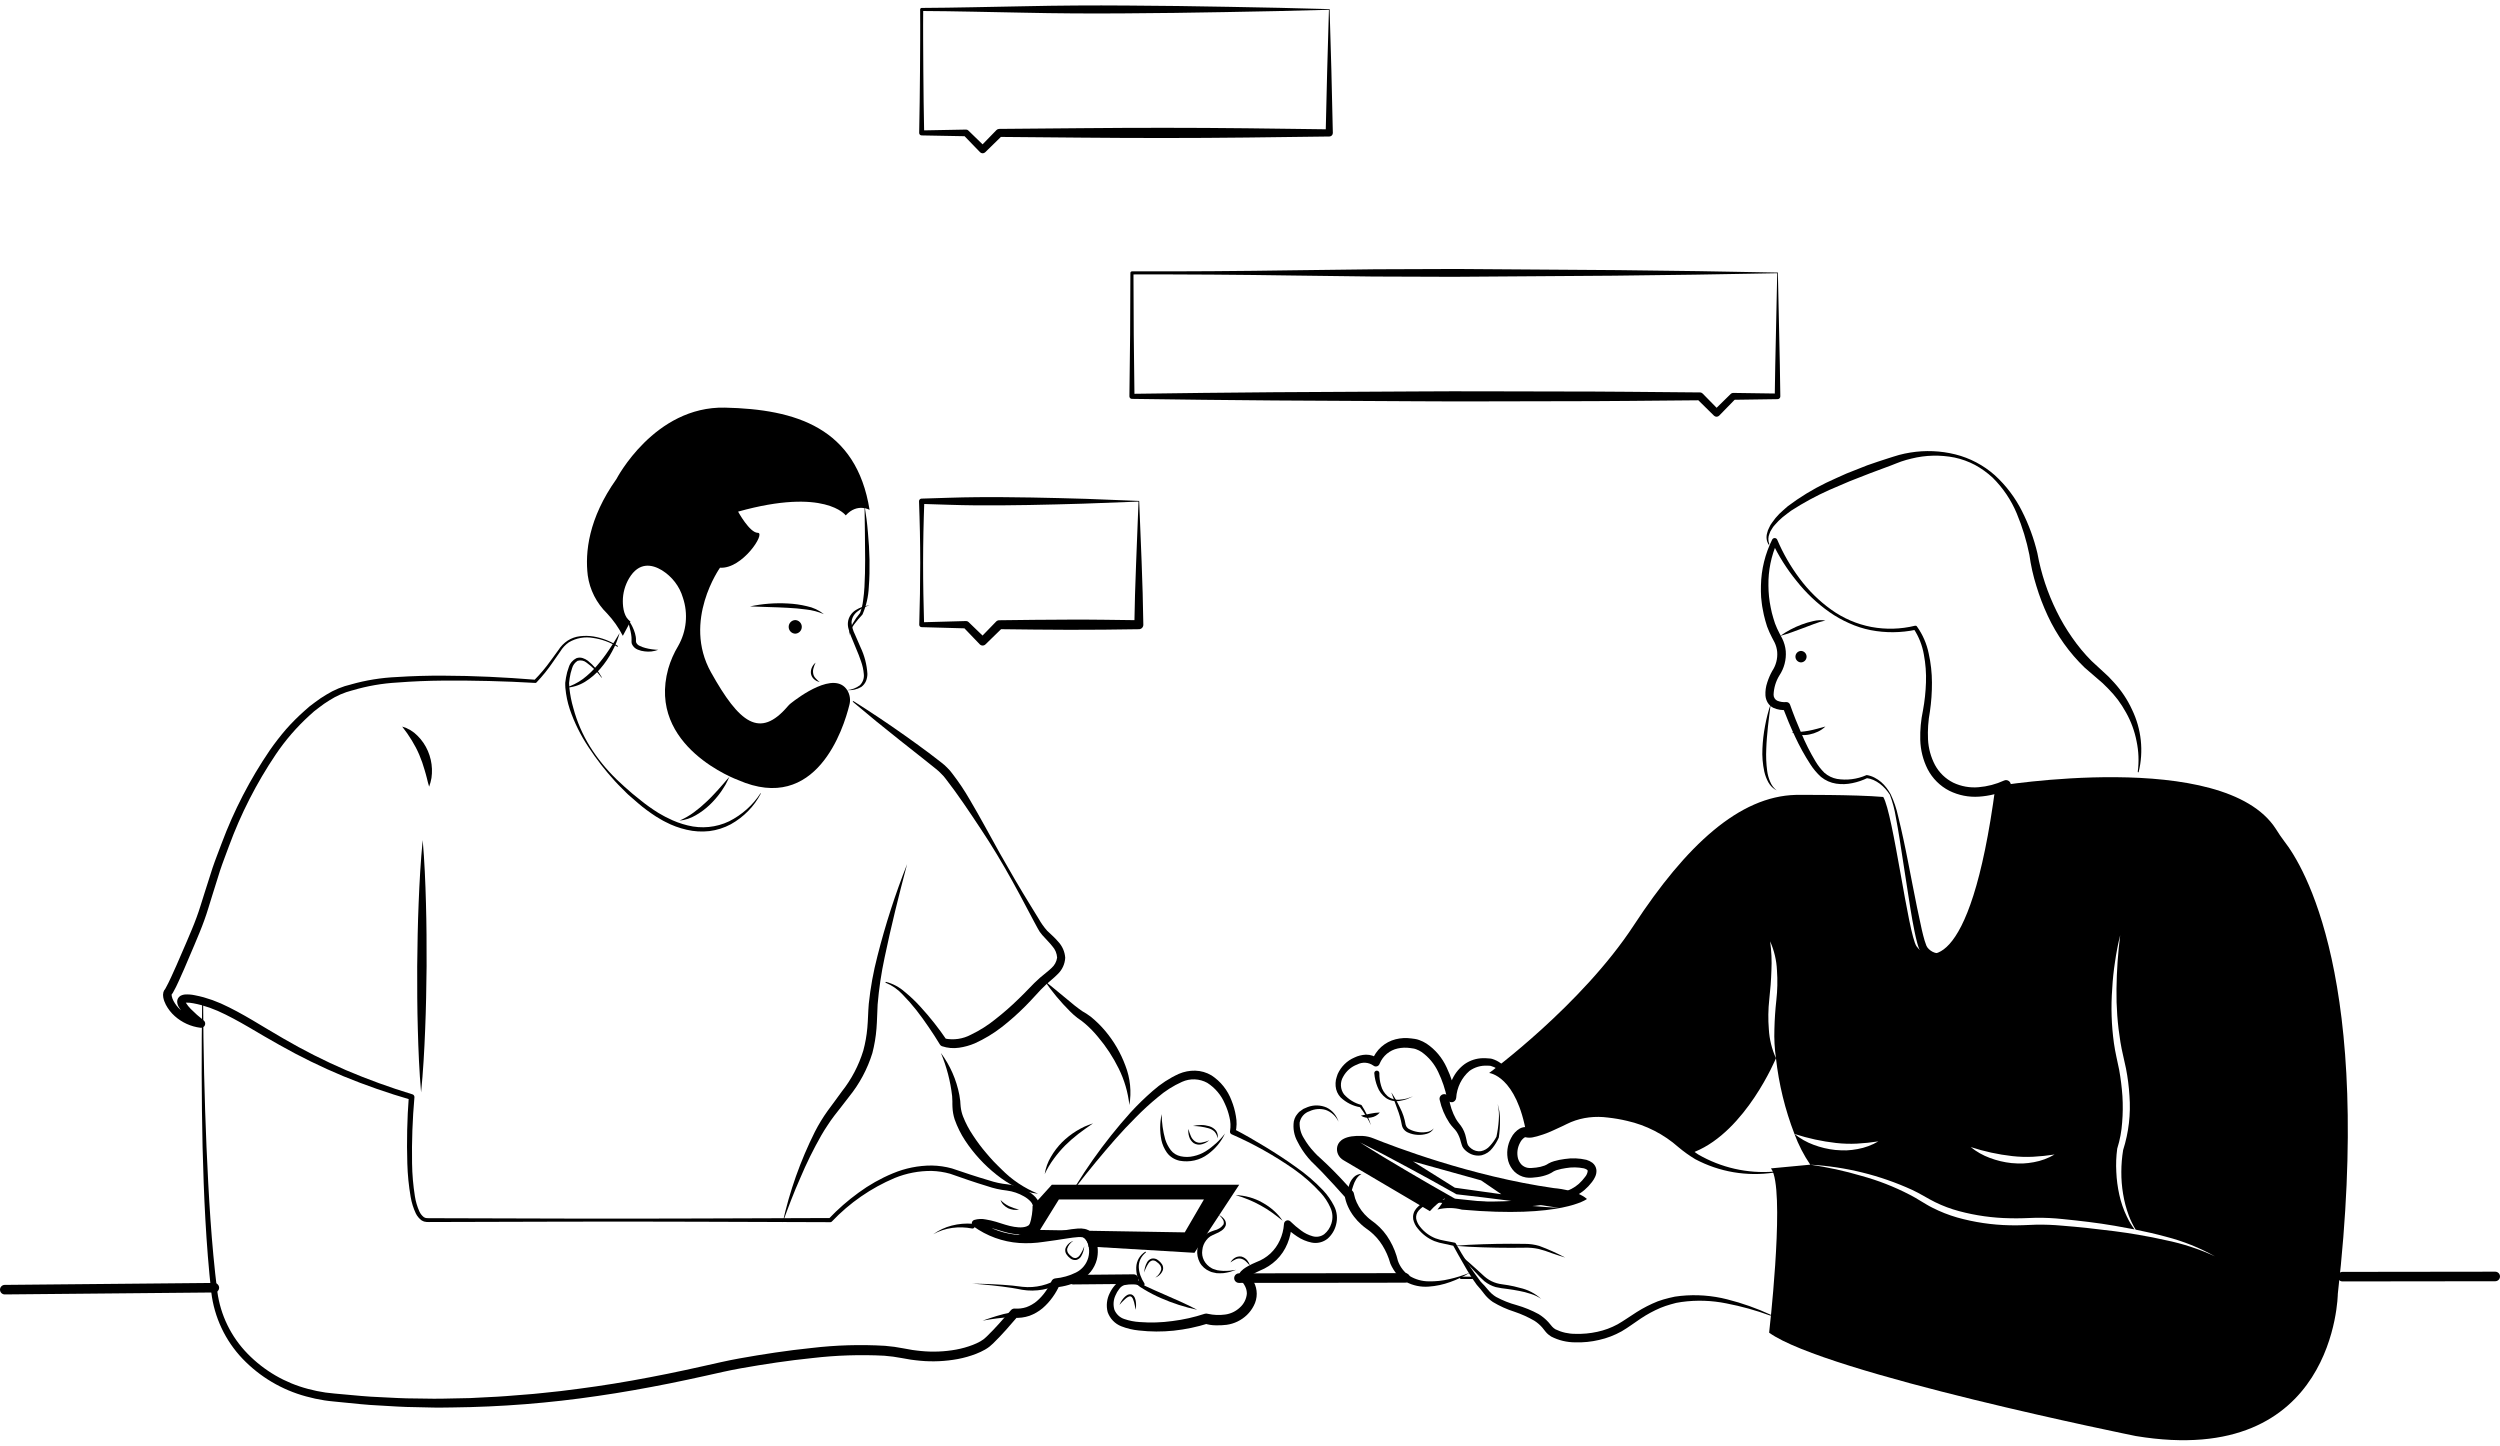 <svg width="230" height="133" viewBox="0 0 230 133" fill="none" xmlns="http://www.w3.org/2000/svg">
<path d="M210.158 77.403C209.874 77.037 209.625 76.649 209.376 76.256C204.573 68.805 183.585 72.336 183.585 72.336C181.212 90.302 177.082 88.184 176.317 87.055C175.552 85.925 174.171 74.829 173.258 73.32C170.618 73.091 165.225 73.13 165.225 73.13C160.02 73.251 155.125 77.77 150.308 85.131C145.492 92.488 137 98.715 137 98.715C137 98.715 139.522 98.944 140.44 104.377C141.003 104.55 142.695 103.812 143.927 103.217C145.027 102.686 146.253 102.464 147.472 102.575C149.456 102.756 152.31 103.381 154.591 105.511C154.872 105.77 155.17 106.009 155.483 106.227C155.771 106.068 155.933 105.96 155.933 105.96C160.636 104.037 163.389 97.357 163.389 97.357C163.008 96.517 162.786 95.615 162.734 94.696C162.659 93.781 162.672 92.862 162.773 91.949C162.873 91.056 162.943 90.172 162.97 89.284C163.015 88.388 162.976 87.49 162.852 86.602C163.226 87.446 163.44 88.351 163.481 89.271C163.545 90.185 163.526 91.103 163.424 92.014C163.324 92.902 163.267 93.786 163.245 94.679C163.213 95.574 163.261 96.47 163.389 97.357C163.653 99.74 164.224 102.081 165.089 104.321C166.332 104.727 167.613 105.006 168.914 105.154C169.553 105.226 170.198 105.246 170.841 105.214C171.5 105.178 172.156 105.109 172.808 105.007C172.22 105.355 171.572 105.594 170.898 105.714C170.56 105.779 170.218 105.819 169.875 105.835C169.531 105.839 169.187 105.826 168.844 105.796C168.161 105.723 167.492 105.564 166.851 105.322C166.211 105.087 165.616 104.749 165.089 104.321C165.457 105.319 165.946 106.268 166.545 107.15C169.786 107.334 172.964 108.12 175.911 109.466C176.658 109.807 177.344 110.264 178.035 110.6C178.738 110.946 179.474 111.222 180.233 111.424C181.761 111.834 183.335 112.054 184.918 112.079C185.723 112.105 186.487 112.062 187.318 112.036C188.134 112.027 188.95 112.066 189.761 112.153C191.369 112.316 192.973 112.497 194.564 112.774C195.172 112.877 195.775 112.989 196.378 113.106C196.098 112.731 195.858 112.329 195.661 111.907C195.354 111.27 195.124 110.6 194.975 109.91C194.822 109.221 194.73 108.519 194.7 107.814C194.66 107.103 194.688 106.39 194.783 105.684L194.787 105.662L194.796 105.632C195.035 104.867 195.183 104.077 195.237 103.278C195.305 102.467 195.314 101.653 195.263 100.841C195.206 100.029 195.106 99.22 194.962 98.418C194.804 97.628 194.595 96.805 194.481 95.972C194.252 94.314 194.199 92.636 194.324 90.966C194.367 90.134 194.455 89.301 194.582 88.482C194.698 87.659 194.857 86.843 195.058 86.037C194.851 87.677 194.737 89.326 194.717 90.979C194.693 92.619 194.814 94.258 195.08 95.878C195.137 96.283 195.237 96.68 195.32 97.076L195.591 98.301C195.752 99.129 195.859 99.966 195.91 100.807C196.039 102.493 195.842 104.187 195.329 105.8C195.22 106.464 195.165 107.134 195.163 107.806C195.158 108.489 195.212 109.171 195.325 109.845C195.434 110.522 195.61 111.186 195.849 111.829C196.017 112.281 196.23 112.716 196.483 113.127C197.431 113.317 198.371 113.533 199.302 113.787C200.867 114.191 202.372 114.795 203.777 115.585C202.325 114.911 200.796 114.41 199.223 114.093C198.415 113.908 197.6 113.747 196.78 113.61C196.778 113.608 196.775 113.606 196.771 113.606C196.015 113.476 195.255 113.364 194.49 113.265C192.899 113.062 191.304 112.886 189.708 112.761C188.918 112.688 188.125 112.657 187.331 112.67C186.557 112.696 185.709 112.752 184.905 112.726C183.267 112.693 181.639 112.452 180.063 112.01C179.272 111.782 178.505 111.479 177.773 111.105C177.405 110.928 177.047 110.691 176.711 110.497C176.374 110.294 176.038 110.083 175.683 109.91C174.27 109.178 172.782 108.597 171.243 108.177C169.704 107.722 168.134 107.379 166.545 107.15L162.93 107.491C163.042 107.643 163.124 107.814 163.171 107.995C164.102 110.967 162.76 122.606 162.76 122.606C167.921 126.34 196.492 132.115 196.492 132.115C214.909 135.172 215.079 119.035 215.079 119.035C218.375 90.078 211.897 79.629 210.158 77.403ZM187.112 106.922C186.775 106.986 186.433 107.026 186.09 107.042C185.745 107.047 185.401 107.034 185.058 107.004C184.376 106.93 183.706 106.771 183.065 106.529C182.426 106.294 181.831 105.956 181.304 105.529C182.546 105.935 183.828 106.214 185.128 106.361C185.768 106.433 186.412 106.453 187.055 106.421C187.714 106.385 188.371 106.316 189.022 106.214C188.434 106.562 187.787 106.802 187.112 106.922Z" fill="black"/>
<path d="M173.866 73.115C173.739 72.921 173.598 72.737 173.444 72.564C173.291 72.394 173.122 72.239 172.941 72.101C172.76 71.966 172.566 71.851 172.361 71.76C172.163 71.67 171.953 71.612 171.738 71.589L171.806 71.575C171.365 71.791 170.898 71.95 170.416 72.047C169.928 72.153 169.425 72.17 168.931 72.096C168.417 72.019 167.933 71.804 167.529 71.474C167.157 71.136 166.831 70.749 166.559 70.325C166.027 69.507 165.555 68.651 165.144 67.764C164.731 66.883 164.359 65.992 164.013 65.077L164.369 65.316C163.959 65.358 163.545 65.294 163.165 65.13C162.944 65.025 162.758 64.857 162.629 64.647C162.509 64.444 162.438 64.215 162.421 63.98C162.4 63.575 162.457 63.171 162.587 62.788C162.702 62.424 162.853 62.072 163.039 61.739C163.387 61.221 163.55 60.599 163.502 59.975C163.474 59.671 163.392 59.374 163.259 59.101L163.019 58.644C162.936 58.483 162.855 58.318 162.78 58.15C162.624 57.813 162.5 57.462 162.41 57.102C162.31 56.751 162.23 56.395 162.169 56.035C162.092 55.678 162.069 55.313 162.024 54.951C162.01 54.586 161.988 54.222 162.007 53.857C162.037 52.391 162.391 50.95 163.042 49.641C163.064 49.597 163.099 49.56 163.141 49.535C163.183 49.511 163.232 49.498 163.28 49.5C163.329 49.502 163.377 49.518 163.417 49.546C163.457 49.574 163.489 49.614 163.508 49.659L163.512 49.669C164.049 50.929 164.735 52.118 165.554 53.211C166.37 54.314 167.35 55.281 168.459 56.078C169.565 56.877 170.828 57.423 172.161 57.679C173.492 57.928 174.86 57.891 176.176 57.569L176.186 57.567C176.217 57.56 176.249 57.562 176.279 57.573C176.309 57.584 176.335 57.603 176.354 57.629C176.886 58.371 177.256 59.219 177.44 60.118C177.636 60.995 177.736 61.892 177.739 62.792C177.743 63.688 177.681 64.583 177.551 65.469C177.396 66.31 177.337 67.166 177.377 68.021C177.417 68.847 177.637 69.654 178.021 70.383C178.404 71.085 178.991 71.652 179.7 72.006C180.424 72.349 181.223 72.493 182.019 72.424C182.834 72.358 183.632 72.149 184.378 71.808C184.45 71.776 184.528 71.764 184.606 71.773C184.684 71.783 184.758 71.812 184.821 71.86C184.884 71.907 184.933 71.971 184.964 72.044C184.995 72.117 185.006 72.197 184.997 72.276L184.996 72.282C184.673 75.132 184.17 77.957 183.491 80.742C183.139 82.147 182.677 83.522 182.109 84.852C181.817 85.532 181.458 86.18 181.038 86.786C180.819 87.099 180.57 87.389 180.295 87.652C180.009 87.936 179.673 88.164 179.305 88.322C178.911 88.494 178.475 88.543 178.053 88.462C177.635 88.375 177.251 88.167 176.947 87.863C176.785 87.707 176.656 87.519 176.567 87.311C176.496 87.131 176.435 86.947 176.386 86.759C176.288 86.402 176.213 86.05 176.139 85.697C175.848 84.29 175.648 82.879 175.427 81.472L174.775 77.253C174.663 76.551 174.546 75.85 174.411 75.153C174.301 74.456 174.118 73.773 173.866 73.115L173.863 73.109C173.859 73.098 173.858 73.086 173.862 73.075C173.866 73.064 173.874 73.055 173.884 73.05C173.894 73.045 173.906 73.044 173.916 73.047C173.927 73.051 173.936 73.059 173.942 73.069C174.248 73.717 174.479 74.4 174.629 75.103C174.804 75.795 174.96 76.491 175.111 77.188C175.416 78.581 175.673 79.982 175.949 81.378C176.22 82.774 176.501 84.171 176.809 85.546C176.89 85.887 176.972 86.23 177.071 86.556C177.116 86.712 177.17 86.864 177.232 87.014C177.287 87.131 177.364 87.236 177.46 87.322C177.66 87.518 177.914 87.648 178.189 87.695C178.463 87.741 178.745 87.701 178.997 87.58C179.551 87.279 180.017 86.834 180.347 86.29C180.717 85.719 181.035 85.115 181.296 84.485C181.83 83.195 182.26 81.863 182.584 80.503C183.239 77.753 183.749 74.97 184.112 72.165L184.731 72.639C183.887 73.01 182.987 73.231 182.07 73.292C181.128 73.357 180.186 73.171 179.337 72.751C178.483 72.315 177.785 71.619 177.34 70.761C176.92 69.924 176.689 69.001 176.664 68.062C176.641 67.156 176.724 66.251 176.912 65.365C177.069 64.514 177.162 63.653 177.189 62.788C177.221 61.926 177.155 61.064 176.995 60.217C176.85 59.382 176.538 58.586 176.077 57.879L176.255 57.938C174.887 58.226 173.477 58.238 172.104 57.973C171.421 57.838 170.755 57.623 170.12 57.334C169.483 57.053 168.874 56.709 168.302 56.309C167.162 55.504 166.143 54.536 165.274 53.436C164.385 52.346 163.631 51.15 163.028 49.874L163.499 49.902C162.946 51.147 162.672 52.501 162.695 53.866C162.698 54.547 162.768 55.226 162.905 55.893C162.968 56.227 163.05 56.557 163.15 56.882C163.238 57.204 163.352 57.517 163.492 57.819C163.561 57.972 163.635 58.123 163.714 58.273C163.792 58.428 163.872 58.56 163.966 58.749C164.142 59.109 164.252 59.498 164.29 59.898C164.35 60.693 164.142 61.485 163.701 62.145C163.375 62.678 163.193 63.288 163.17 63.914C163.168 64.027 163.198 64.138 163.256 64.235C163.313 64.332 163.397 64.41 163.496 64.461C163.759 64.572 164.045 64.617 164.329 64.591L164.334 64.591C164.41 64.587 164.485 64.609 164.548 64.651C164.611 64.695 164.659 64.757 164.685 64.83C165 65.723 165.356 66.615 165.735 67.487C166.1 68.362 166.527 69.209 167.012 70.021C167.243 70.415 167.524 70.777 167.848 71.098C168.179 71.386 168.579 71.581 169.008 71.661C169.914 71.807 170.843 71.69 171.686 71.322L171.704 71.314C171.72 71.308 171.738 71.306 171.755 71.308C172.001 71.347 172.24 71.426 172.46 71.543C172.675 71.654 172.877 71.789 173.062 71.946C173.242 72.104 173.406 72.28 173.553 72.471C173.697 72.66 173.827 72.86 173.942 73.069C173.945 73.074 173.946 73.079 173.947 73.085C173.948 73.091 173.948 73.097 173.946 73.103C173.945 73.108 173.942 73.114 173.938 73.118C173.935 73.123 173.931 73.127 173.926 73.13C173.916 73.135 173.904 73.137 173.893 73.134C173.882 73.131 173.873 73.124 173.866 73.115Z" fill="black"/>
<path d="M162.908 64.755C162.819 65.448 162.726 66.136 162.653 66.825C162.584 67.513 162.518 68.201 162.497 68.888C162.463 69.571 162.491 70.255 162.582 70.933C162.626 71.269 162.717 71.597 162.851 71.909C162.976 72.228 163.185 72.509 163.456 72.721C163.136 72.556 162.871 72.301 162.696 71.987C162.523 71.673 162.395 71.336 162.315 70.986C162.165 70.293 162.107 69.583 162.143 68.875C162.172 68.174 162.253 67.475 162.385 66.785C162.508 66.097 162.683 65.418 162.908 64.755ZM162.697 50.087C162.607 49.93 162.55 49.757 162.53 49.578C162.509 49.398 162.525 49.217 162.577 49.044L162.649 48.785L162.762 48.544C162.802 48.465 162.837 48.382 162.88 48.304L163.029 48.086C163.226 47.795 163.45 47.523 163.697 47.273C163.947 47.03 164.214 46.807 164.475 46.575C165.578 45.744 166.759 45.022 168.002 44.418C168.623 44.124 169.25 43.844 169.876 43.565C170.51 43.306 171.148 43.055 171.787 42.809C172.428 42.575 173.078 42.374 173.725 42.16C174.053 42.062 174.368 41.95 174.718 41.854C175.057 41.763 175.401 41.69 175.748 41.635C177.126 41.41 178.535 41.467 179.889 41.803C181.239 42.142 182.486 42.801 183.525 43.723C184.55 44.659 185.395 45.774 186.017 47.013C186.643 48.247 187.12 49.55 187.441 50.895L187.447 50.931C187.785 52.776 188.38 54.566 189.213 56.248C189.625 57.088 190.101 57.894 190.638 58.659C191.167 59.426 191.763 60.145 192.42 60.805L193.46 61.765C193.835 62.091 194.186 62.442 194.513 62.816C195.182 63.552 195.734 64.386 196.149 65.289C197.01 67.073 197.226 69.098 196.759 71.022C196.756 71.033 196.749 71.042 196.74 71.048C196.73 71.054 196.719 71.056 196.708 71.054C196.697 71.052 196.688 71.046 196.681 71.036C196.675 71.027 196.672 71.016 196.674 71.005L196.674 71C196.797 70.061 196.759 69.108 196.562 68.181C196.383 67.263 196.059 66.379 195.601 65.563C195.377 65.157 195.127 64.765 194.853 64.391C194.572 64.022 194.267 63.671 193.94 63.341C193.621 63.003 193.279 62.688 192.917 62.396L191.806 61.438C190.379 60.064 189.22 58.438 188.389 56.643C187.975 55.754 187.625 54.837 187.342 53.898C187.047 52.959 186.833 51.998 186.701 51.023L186.707 51.059C186.446 49.75 186.056 48.471 185.542 47.239C185.028 46.005 184.273 44.885 183.322 43.943C182.832 43.488 182.288 43.096 181.7 42.776C181.108 42.463 180.476 42.233 179.821 42.094C178.509 41.834 177.155 41.866 175.857 42.189C175.536 42.263 175.218 42.354 174.906 42.461C174.606 42.566 174.288 42.703 173.971 42.823L172.061 43.535C171.434 43.787 170.805 44.035 170.173 44.273L168.313 45.07C167.089 45.617 165.908 46.257 164.782 46.984C164.519 47.184 164.247 47.377 163.992 47.588C163.741 47.8 163.508 48.032 163.294 48.281L163.134 48.469C163.087 48.535 163.048 48.605 163.005 48.673L162.877 48.882L162.789 49.105C162.663 49.401 162.656 49.735 162.769 50.036L162.773 50.045C162.778 50.055 162.778 50.066 162.775 50.077C162.771 50.087 162.764 50.096 162.754 50.101C162.745 50.106 162.734 50.108 162.723 50.105C162.713 50.102 162.703 50.096 162.697 50.087ZM163.779 58.506C164.384 58.073 165.044 57.722 165.742 57.461C166.091 57.328 166.449 57.221 166.814 57.141C167.182 57.048 167.564 57.031 167.938 57.089C167.581 57.166 167.23 57.272 166.89 57.406L165.868 57.791C165.184 58.047 164.502 58.31 163.779 58.506ZM165.693 60.942C165.831 60.938 165.961 60.88 166.057 60.781C166.152 60.682 166.206 60.55 166.206 60.413C166.206 60.276 166.152 60.144 166.057 60.045C165.961 59.947 165.831 59.889 165.693 59.884C165.555 59.889 165.425 59.947 165.329 60.045C165.234 60.144 165.18 60.276 165.18 60.413C165.18 60.55 165.234 60.682 165.329 60.781C165.425 60.88 165.555 60.938 165.693 60.942ZM164.837 67.351C165.103 67.359 165.369 67.352 165.634 67.329C165.893 67.306 166.148 67.275 166.402 67.227C166.654 67.177 166.907 67.121 167.16 67.052C167.413 66.984 167.668 66.909 167.938 66.841C167.737 67.032 167.507 67.19 167.257 67.31C167.006 67.431 166.74 67.52 166.466 67.573C165.914 67.692 165.337 67.613 164.837 67.351ZM162.867 121.036C161.552 120.553 160.2 120.177 158.824 119.912C157.47 119.637 156.078 119.593 154.709 119.781L154.205 119.866L153.713 119.999C153.386 120.09 153.065 120.2 152.752 120.329C152.125 120.598 151.524 120.923 150.957 121.301C150.379 121.679 149.83 122.111 149.184 122.485C148.537 122.846 147.842 123.113 147.118 123.275C146.4 123.445 145.662 123.519 144.924 123.496C144.151 123.497 143.39 123.312 142.703 122.959C142.514 122.844 142.345 122.698 142.203 122.528C142.076 122.372 141.998 122.259 141.887 122.132C141.679 121.893 141.438 121.685 141.171 121.513C140.585 121.173 139.965 120.893 139.322 120.677C138.629 120.458 137.964 120.157 137.341 119.782C137.026 119.569 136.749 119.305 136.521 119.001C136.41 118.858 136.309 118.72 136.202 118.594C136.149 118.528 136.094 118.472 136.037 118.408C135.976 118.335 135.904 118.262 135.852 118.189C135.434 117.612 135.051 117.011 134.704 116.389C134.352 115.777 134.003 115.168 133.667 114.548L133.77 114.623L132.869 114.427C132.558 114.374 132.253 114.291 131.958 114.179C131.366 113.933 130.847 113.541 130.448 113.041C130.23 112.791 130.081 112.489 130.013 112.164C129.988 111.993 129.999 111.818 130.046 111.652C130.092 111.485 130.174 111.33 130.285 111.197C130.498 110.947 130.758 110.742 131.051 110.593C131.343 110.444 131.663 110.354 131.99 110.329C132.307 110.311 132.625 110.324 132.939 110.368L133.856 110.434C134.467 110.472 135.079 110.501 135.691 110.519C136.915 110.557 138.139 110.548 139.355 110.472C140.563 110.41 141.762 110.243 142.941 109.972C143.511 109.837 144.062 109.636 144.585 109.372C144.83 109.245 145.058 109.087 145.263 108.903C145.469 108.715 145.657 108.507 145.823 108.282C145.961 108.125 146.048 107.93 146.07 107.723C146.063 107.678 146.056 107.661 145.998 107.611C145.912 107.556 145.818 107.515 145.72 107.488C145.173 107.378 144.61 107.37 144.06 107.465C143.779 107.504 143.502 107.565 143.23 107.647C143.12 107.68 143.013 107.725 142.912 107.781L142.818 107.842C142.776 107.87 142.735 107.893 142.693 107.917C142.612 107.962 142.528 108.003 142.442 108.038C142.121 108.165 141.786 108.252 141.443 108.296C141.279 108.32 141.115 108.336 140.952 108.347C140.763 108.364 140.573 108.357 140.386 108.327C139.99 108.26 139.624 108.075 139.335 107.797C139.06 107.523 138.861 107.182 138.756 106.808C138.573 106.092 138.669 105.333 139.026 104.685C139.204 104.323 139.483 104.022 139.831 103.818C139.947 103.757 140.073 103.717 140.203 103.698C140.279 103.688 140.356 103.688 140.432 103.696C140.472 103.701 140.511 103.708 140.55 103.718L140.599 103.731L140.605 103.73C140.694 103.739 140.784 103.733 140.872 103.713C141.434 103.584 141.983 103.4 142.509 103.164C142.786 103.047 143.061 102.925 143.336 102.797L143.747 102.603C143.894 102.532 144.044 102.466 144.197 102.404C144.806 102.161 145.447 102.004 146.1 101.938C146.746 101.879 147.396 101.902 148.037 102.004C148.663 102.09 149.282 102.215 149.892 102.379C151.121 102.701 152.289 103.22 153.351 103.914C153.878 104.265 154.371 104.665 154.824 105.107C155.262 105.508 155.73 105.876 156.224 106.205C158.333 107.43 160.767 107.983 163.2 107.79L163.203 107.79C163.215 107.789 163.226 107.793 163.234 107.8C163.243 107.807 163.248 107.818 163.249 107.829C163.251 107.84 163.247 107.851 163.24 107.86C163.233 107.869 163.223 107.875 163.212 107.876C160.725 108.257 158.181 107.824 155.96 106.644C155.417 106.317 154.901 105.947 154.416 105.539C153.073 104.351 151.451 103.519 149.7 103.122C149.119 102.983 148.53 102.881 147.935 102.816C147.358 102.738 146.774 102.733 146.195 102.801C145.625 102.868 145.066 103.013 144.535 103.231C144.403 103.287 144.273 103.346 144.144 103.41L143.725 103.614C143.444 103.749 143.16 103.879 142.873 104.006C142.282 104.282 141.663 104.493 141.026 104.634C140.812 104.678 140.591 104.679 140.377 104.634L140.327 104.623C140.31 104.619 140.323 104.623 140.32 104.622L140.325 104.622C140.327 104.623 140.328 104.622 140.324 104.622C140.301 104.627 140.28 104.635 140.26 104.646C140.082 104.766 139.94 104.931 139.848 105.125C139.606 105.561 139.535 106.072 139.651 106.558C139.711 106.777 139.824 106.979 139.979 107.146C140.134 107.298 140.331 107.401 140.545 107.44C140.661 107.461 140.78 107.466 140.897 107.455C141.041 107.448 141.183 107.436 141.323 107.418C141.592 107.388 141.855 107.325 142.108 107.231C142.165 107.209 142.22 107.184 142.273 107.155C142.298 107.143 142.323 107.128 142.346 107.113L142.446 107.05C142.612 106.955 142.79 106.88 142.975 106.828C143.293 106.736 143.617 106.67 143.946 106.629C144.612 106.525 145.293 106.55 145.949 106.704C146.147 106.762 146.333 106.853 146.499 106.974C146.602 107.054 146.688 107.154 146.752 107.267C146.816 107.381 146.856 107.507 146.87 107.636C146.888 107.86 146.844 108.084 146.744 108.285C146.668 108.45 146.572 108.605 146.46 108.748C146.258 109.014 146.028 109.258 145.774 109.476C145.516 109.695 145.232 109.882 144.928 110.03C144.345 110.307 143.733 110.513 143.102 110.645C141.877 110.897 140.63 111.028 139.379 111.036C138.139 111.062 136.903 111.02 135.671 110.942C135.055 110.902 134.44 110.851 133.827 110.79L132.907 110.692C132.613 110.647 132.315 110.63 132.018 110.642C131.731 110.66 131.45 110.734 131.192 110.86C130.934 110.986 130.703 111.162 130.513 111.377C130.425 111.478 130.359 111.597 130.32 111.726C130.282 111.854 130.271 111.989 130.289 112.122C130.346 112.4 130.473 112.659 130.657 112.875C131.024 113.341 131.508 113.703 132.06 113.924C132.341 114.027 132.631 114.103 132.926 114.15L133.831 114.325C133.852 114.329 133.872 114.338 133.889 114.35C133.906 114.362 133.92 114.377 133.931 114.396L133.934 114.401C134.611 115.617 135.372 116.786 136.21 117.898C136.263 117.966 136.319 118.015 136.373 118.075C136.436 118.14 136.507 118.206 136.567 118.275C136.693 118.411 136.806 118.553 136.916 118.682C137.12 118.934 137.366 119.149 137.643 119.319C138.242 119.642 138.877 119.895 139.535 120.072C140.237 120.273 140.915 120.551 141.557 120.899C141.887 121.101 142.187 121.348 142.448 121.633C142.572 121.767 142.701 121.939 142.8 122.052C142.888 122.148 142.989 122.23 143.102 122.297C143.677 122.577 144.31 122.72 144.951 122.714C145.622 122.735 146.293 122.672 146.948 122.528C147.602 122.389 148.232 122.156 148.819 121.837C149.394 121.51 149.97 121.093 150.576 120.712C151.189 120.325 151.836 119.994 152.51 119.724C152.853 119.599 153.203 119.495 153.558 119.411L154.09 119.291L154.631 119.222C156.062 119.077 157.509 119.184 158.903 119.54C160.277 119.886 161.615 120.36 162.9 120.955C162.911 120.96 162.919 120.968 162.923 120.978C162.927 120.988 162.928 121 162.924 121.01C162.92 121.021 162.912 121.029 162.902 121.034C162.892 121.039 162.88 121.04 162.869 121.036L162.867 121.036Z" fill="black"/>
<path d="M133.835 114.612C134.697 114.536 135.559 114.5 136.42 114.47C137.282 114.436 138.144 114.431 139.005 114.426L140.298 114.436C140.742 114.436 141.184 114.499 141.611 114.624C142.43 114.926 143.228 115.285 144 115.698C143.584 115.575 143.176 115.428 142.764 115.294C142.367 115.135 141.96 115.005 141.546 114.902C141.135 114.814 140.717 114.776 140.298 114.788L139.005 114.798C138.144 114.793 137.282 114.789 136.42 114.755C135.559 114.725 134.697 114.689 133.835 114.612ZM134.273 115.413C134.853 115.877 135.406 116.372 135.956 116.872C136.241 117.112 136.493 117.395 136.77 117.595C137.05 117.804 137.363 117.959 137.695 118.053C138.015 118.153 138.385 118.168 138.75 118.239C139.113 118.301 139.474 118.383 139.829 118.484C140.557 118.642 141.233 118.992 141.793 119.5C141.492 119.292 141.161 119.134 140.814 119.032C140.471 118.918 140.121 118.828 139.767 118.763C139.412 118.699 139.057 118.632 138.699 118.587C138.329 118.55 137.962 118.492 137.598 118.411C137.227 118.301 136.878 118.12 136.57 117.878C136.286 117.628 136.017 117.361 135.766 117.076C135.257 116.535 134.753 115.99 134.273 115.413ZM126.13 103.511C125.845 102.911 125.496 102.344 125.091 101.823L125.159 101.869C124.48 101.759 123.847 101.443 123.339 100.963C123.075 100.684 122.911 100.319 122.878 99.929C122.862 99.736 122.87 99.541 122.903 99.35C122.948 99.168 123.003 98.988 123.067 98.812C123.377 98.127 123.923 97.586 124.597 97.298C124.934 97.131 125.301 97.04 125.674 97.03C126.076 97.027 126.469 97.155 126.797 97.396L126.215 97.59C126.304 97.339 126.426 97.103 126.577 96.887C126.72 96.675 126.888 96.483 127.077 96.314C127.457 95.976 127.909 95.736 128.396 95.613C128.866 95.496 129.353 95.469 129.832 95.535L130.174 95.581C130.307 95.602 130.438 95.635 130.565 95.682C130.802 95.766 131.028 95.877 131.241 96.013C132.042 96.551 132.684 97.312 133.092 98.208C133.493 99.057 133.785 99.957 133.96 100.885L133.126 100.938C133.198 100.347 133.369 99.775 133.631 99.246C133.892 98.701 134.281 98.233 134.763 97.885C135.254 97.55 135.826 97.366 136.414 97.353C136.554 97.347 136.695 97.352 136.835 97.366L137.044 97.38C137.125 97.383 137.207 97.397 137.285 97.421C137.568 97.508 137.835 97.643 138.075 97.821C138.936 98.524 139.574 99.482 139.902 100.568C140.25 101.596 140.475 102.664 140.573 103.749C140.343 102.703 140.013 101.684 139.589 100.705C139.203 99.752 138.567 98.93 137.753 98.333C137.561 98.21 137.352 98.118 137.134 98.059C137.087 98.047 137.039 98.042 136.991 98.045L136.811 98.043C136.234 98.013 135.664 98.182 135.19 98.525C134.835 98.831 134.544 99.21 134.333 99.637C134.123 100.065 133.999 100.532 133.968 101.011L133.968 101.014C133.957 101.117 133.911 101.214 133.838 101.285C133.766 101.357 133.671 101.4 133.571 101.406C133.47 101.412 133.371 101.381 133.291 101.318C133.211 101.255 133.155 101.165 133.133 101.064C132.964 100.218 132.69 99.399 132.318 98.627C131.971 97.884 131.443 97.249 130.786 96.784C130.63 96.681 130.462 96.596 130.287 96.532C130.21 96.501 130.13 96.479 130.048 96.466L129.744 96.421C129.359 96.364 128.968 96.377 128.588 96.46C128.224 96.539 127.883 96.706 127.592 96.947C127.308 97.187 127.083 97.493 126.934 97.841L126.916 97.885C126.878 97.978 126.806 98.051 126.716 98.089C126.626 98.126 126.525 98.125 126.436 98.086C126.406 98.073 126.377 98.055 126.352 98.034C126.134 97.88 125.881 97.79 125.618 97.773C125.356 97.756 125.093 97.812 124.859 97.936C124.313 98.137 123.855 98.536 123.57 99.061C123.423 99.306 123.351 99.593 123.365 99.882C123.379 100.171 123.478 100.449 123.648 100.678C124.068 101.147 124.608 101.482 125.204 101.641L125.219 101.646C125.241 101.653 125.26 101.668 125.273 101.688C125.637 102.252 125.926 102.866 126.13 103.511ZM123.145 103.199C122.908 102.692 122.487 102.302 121.974 102.117C121.476 101.968 120.943 102.01 120.472 102.234C120.245 102.307 120.042 102.442 119.882 102.624C119.723 102.807 119.614 103.031 119.568 103.273C119.546 103.779 119.679 104.279 119.947 104.702C120.216 105.169 120.537 105.603 120.903 105.993C120.991 106.095 121.085 106.187 121.177 106.281L121.477 106.554C121.691 106.746 121.898 106.942 122.103 107.14C122.924 107.929 123.691 108.757 124.456 109.598C124.513 109.661 124.551 109.741 124.564 109.826L124.569 109.856C124.619 110.123 124.703 110.382 124.819 110.627C125.061 111.152 125.405 111.619 125.83 111.999C126.046 112.202 126.262 112.338 126.551 112.569C127.079 113 127.526 113.53 127.866 114.132C128.209 114.724 128.462 115.367 128.619 116.038L128.598 115.972C128.8 116.552 129.179 117.048 129.677 117.384C130.208 117.706 130.812 117.879 131.428 117.884C132.074 117.898 132.719 117.829 133.348 117.677C133.992 117.532 134.623 117.332 135.236 117.081C134.66 117.433 134.052 117.723 133.42 117.947C132.779 118.18 132.11 118.323 131.431 118.369C130.718 118.423 130.005 118.275 129.366 117.942C129.043 117.756 128.752 117.514 128.507 117.227C128.271 116.937 128.073 116.615 127.921 116.269L127.913 116.248L127.9 116.204C127.737 115.628 127.495 115.079 127.182 114.575C126.873 114.076 126.484 113.636 126.031 113.274C125.828 113.112 125.512 112.909 125.266 112.681C125.006 112.454 124.77 112.199 124.561 111.922C124.348 111.643 124.166 111.339 124.02 111.018C123.865 110.682 123.758 110.324 123.702 109.956L123.815 110.213C123.074 109.376 122.31 108.55 121.543 107.744C121.35 107.545 121.155 107.347 120.957 107.157L120.644 106.851C120.543 106.741 120.44 106.631 120.347 106.517C119.964 106.062 119.635 105.561 119.367 105.025C119.055 104.463 118.937 103.806 119.032 103.164C119.067 102.995 119.128 102.833 119.213 102.685C119.305 102.546 119.409 102.415 119.523 102.295L119.908 102.02L120.32 101.844C120.885 101.636 121.503 101.655 122.055 101.896C122.313 102.023 122.543 102.205 122.731 102.429C122.918 102.654 123.059 102.916 123.145 103.199Z" fill="black"/>
<path d="M124.1 110.5C123.958 110.009 123.968 109.49 124.128 109.004C124.205 108.751 124.342 108.517 124.528 108.322C124.62 108.221 124.732 108.141 124.858 108.085C124.985 108.029 125.122 107.999 125.261 107.997C125.055 108.12 124.883 108.29 124.762 108.492C124.644 108.687 124.552 108.896 124.487 109.113C124.338 109.551 124.247 110.016 124.1 110.5ZM125.2 102.638C125.521 102.563 125.782 102.511 126.06 102.459C126.35 102.397 126.646 102.36 126.943 102.35C126.741 102.593 126.452 102.758 126.131 102.811C125.972 102.847 125.807 102.85 125.646 102.82C125.486 102.79 125.334 102.728 125.2 102.638ZM126.901 98.739C126.895 99.124 126.948 99.508 127.059 99.879C127.156 100.249 127.363 100.584 127.656 100.845C127.81 100.969 127.99 101.062 128.183 101.118C128.377 101.173 128.58 101.191 128.781 101.169C128.99 101.153 129.197 101.12 129.401 101.071L130 100.865L129.419 101.124C129.215 101.192 129.006 101.244 128.793 101.279C128.572 101.321 128.345 101.319 128.125 101.275C127.905 101.23 127.697 101.144 127.513 101.02C127.152 100.755 126.88 100.396 126.728 99.987C126.567 99.588 126.468 99.169 126.435 98.742C126.432 98.713 126.435 98.683 126.445 98.655C126.454 98.627 126.469 98.601 126.489 98.579C126.509 98.556 126.533 98.538 126.561 98.524C126.588 98.511 126.618 98.503 126.649 98.501C126.68 98.498 126.711 98.502 126.74 98.511C126.77 98.52 126.797 98.535 126.82 98.554C126.843 98.574 126.863 98.597 126.876 98.624C126.89 98.65 126.898 98.678 126.9 98.708C126.901 98.715 126.901 98.721 126.901 98.728L126.901 98.739Z" fill="black"/>
<path d="M128 100.5C128.302 100.948 128.568 101.418 128.797 101.905C129.053 102.395 129.228 102.922 129.316 103.466C129.341 103.567 129.39 103.661 129.46 103.74C129.53 103.818 129.619 103.879 129.718 103.917C129.945 104.028 130.189 104.104 130.44 104.142C130.697 104.188 130.96 104.19 131.218 104.149C131.484 104.127 131.73 104.006 131.907 103.81C131.84 103.933 131.748 104.041 131.637 104.128C131.525 104.214 131.397 104.277 131.259 104.312C130.984 104.391 130.697 104.423 130.412 104.405C130.12 104.392 129.833 104.325 129.567 104.207C129.412 104.147 129.276 104.05 129.17 103.925C129.065 103.799 128.994 103.649 128.966 103.489C128.878 102.981 128.738 102.484 128.547 102.004L128 100.5ZM133.305 101.043C133.401 101.705 133.616 102.345 133.941 102.934C134.023 103.074 134.115 103.209 134.218 103.336C134.348 103.488 134.464 103.652 134.563 103.826C134.662 104.002 134.742 104.188 134.8 104.38C134.86 104.584 134.888 104.752 134.929 104.92C134.95 105.069 134.992 105.215 135.054 105.354C135.139 105.479 135.246 105.588 135.371 105.676C135.493 105.769 135.634 105.838 135.784 105.878C135.934 105.919 136.091 105.93 136.245 105.91C136.571 105.844 136.863 105.672 137.075 105.422C137.313 105.164 137.515 104.878 137.678 104.569L137.668 104.596C137.777 104.098 137.849 103.592 137.885 103.083C137.932 102.572 137.897 102.057 137.781 101.557C137.935 102.052 138.008 102.568 137.999 103.086C138.002 103.605 137.966 104.124 137.894 104.638C137.893 104.646 137.89 104.653 137.887 104.66L137.885 104.665C137.736 105.007 137.542 105.328 137.307 105.621C137.066 105.944 136.719 106.177 136.323 106.282C136.115 106.325 135.9 106.326 135.692 106.287C135.483 106.248 135.284 106.169 135.107 106.054C134.924 105.943 134.764 105.801 134.634 105.634C134.562 105.542 134.511 105.436 134.481 105.325L134.399 105.06C134.326 104.735 134.198 104.424 134.022 104.139C133.931 104.005 133.828 103.88 133.714 103.765C133.577 103.62 133.452 103.464 133.34 103.3C132.914 102.652 132.612 101.934 132.448 101.18C132.435 101.126 132.433 101.07 132.443 101.015C132.452 100.96 132.473 100.907 132.503 100.86C132.533 100.813 132.573 100.772 132.619 100.74C132.666 100.707 132.718 100.684 132.774 100.672C132.83 100.659 132.887 100.658 132.944 100.667C133 100.676 133.054 100.696 133.102 100.726C133.151 100.755 133.193 100.794 133.226 100.839C133.259 100.885 133.283 100.936 133.296 100.99C133.298 101 133.3 101.01 133.302 101.021L133.305 101.043ZM132.503 108.47C132.521 108.47 132.534 108.475 132.551 108.475L132.59 108.5L132.503 108.47Z" fill="black"/>
<path d="M142.962 109.307C135.331 108.221 128.139 105.449 126.353 104.729C126.044 104.602 125.713 104.527 125.376 104.508C123.75 104.429 123.191 104.925 123.04 105.436C122.972 105.684 122.991 105.945 123.094 106.181C123.198 106.417 123.379 106.616 123.613 106.747L131.55 111.425L131.555 111.421C131.955 110.97 132.418 110.573 132.932 110.239C132.744 110.609 132.513 110.958 132.243 111.279C132.982 111.089 133.763 111.092 134.5 111.288C143.69 112.103 146 110.306 146 110.306C145.014 109.444 142.962 109.307 142.962 109.307ZM136.259 108.595L138.125 109.869L133.847 109.269L129.996 106.851L136.259 108.595ZM138.658 110.755C137.067 110.618 135.482 110.447 133.896 110.281C133.865 110.275 133.835 110.265 133.807 110.251C132.341 109.423 130.88 108.587 129.432 107.729L127.26 106.435C126.549 105.99 125.825 105.561 125.119 105.103C125.878 105.478 126.624 105.873 127.375 106.256L129.609 107.451C131.084 108.237 132.541 109.053 133.998 109.873C135.561 110.052 137.134 110.235 138.697 110.443C140.274 110.651 141.856 110.867 143.428 111.125C141.834 111.034 140.243 110.896 138.658 110.755Z" fill="black"/>
<path d="M80 46.906C80 46.906 78.866 46.25 77.808 47.416C77.808 47.416 75.918 44.827 67.905 47.069C67.905 47.069 68.963 49.02 69.719 49.02C70.475 49.02 68.283 52.373 66.242 52.228C66.242 52.228 62.764 57.112 65.41 61.85C68.018 66.52 69.891 68.004 72.478 64.975C72.557 64.88 72.646 64.794 72.742 64.716C73.486 64.125 76.779 61.665 77.947 63.499C78.195 63.907 78.266 64.392 78.144 64.85C77.612 67.002 75.12 74.927 67.905 71.764C67.905 71.764 59.496 68.723 61.479 61.52C61.691 60.787 61.999 60.083 62.395 59.425C62.776 58.753 63.011 58.013 63.085 57.25C63.16 56.487 63.072 55.717 62.827 54.988C62.523 53.949 61.837 53.052 60.897 52.464C59.987 51.916 58.786 51.671 57.876 53.203C57.5 53.841 57.301 54.561 57.3 55.295C57.299 55.966 57.428 56.789 58.002 57.185L57.3 58.497C56.919 57.748 56.431 57.055 55.851 56.436C54.88 55.488 54.256 54.259 54.074 52.938C53.817 50.841 54.126 47.711 56.717 44.063C56.717 44.063 60.194 37.357 66.695 37.502C73.196 37.648 78.79 39.325 80 46.906Z" fill="black"/>
<path d="M69 55.79C70.141 55.545 71.314 55.455 72.482 55.521C73.07 55.548 73.655 55.631 74.225 55.769C74.808 55.886 75.349 56.139 75.799 56.505C75.28 56.279 74.725 56.133 74.157 56.072C73.595 55.997 73.029 55.942 72.457 55.918C71.315 55.851 70.166 55.846 69 55.79ZM80 55.688C79.582 55.806 79.195 56.006 78.865 56.273C78.708 56.395 78.581 56.545 78.49 56.716C78.4 56.886 78.349 57.073 78.341 57.263C78.371 57.653 78.481 58.034 78.662 58.386L79.162 59.537C79.535 60.315 79.751 61.151 79.801 62.003C79.8 62.227 79.756 62.45 79.671 62.659C79.58 62.872 79.43 63.058 79.238 63.199C78.847 63.43 78.385 63.532 77.925 63.491C78.356 63.457 78.767 63.303 79.105 63.049C79.243 62.911 79.348 62.745 79.411 62.565C79.474 62.385 79.494 62.194 79.47 62.005C79.437 61.607 79.35 61.214 79.213 60.836C79.084 60.448 78.931 60.064 78.767 59.682C78.61 59.297 78.441 58.913 78.288 58.519C78.215 58.32 78.14 58.121 78.083 57.911C78.011 57.694 77.987 57.466 78.012 57.239C78.037 57.015 78.115 56.798 78.241 56.605C78.366 56.411 78.535 56.246 78.736 56.122C79.115 55.885 79.548 55.736 80 55.688Z" fill="black"/>
<path d="M79.537 46.5C79.677 47.327 79.782 48.159 79.85 48.995C79.929 49.829 79.977 50.666 79.995 51.506C80.009 52.346 79.996 53.187 79.929 54.029C79.89 54.886 79.695 55.731 79.354 56.521C79.349 56.531 79.343 56.54 79.335 56.548C79.072 56.827 78.825 57.12 78.595 57.426C78.481 57.58 78.379 57.742 78.291 57.911C78.193 58.075 78.154 58.268 78.18 58.457C78.12 58.267 78.131 58.061 78.211 57.878C78.28 57.694 78.364 57.515 78.462 57.343C78.658 57.002 78.884 56.678 79.138 56.376L79.12 56.403C79.265 56.025 79.362 55.631 79.408 55.23C79.473 54.825 79.499 54.412 79.53 54C79.58 53.173 79.588 52.342 79.593 51.51C79.593 49.844 79.556 48.176 79.537 46.5ZM75.035 60.963C74.956 61.123 74.892 61.29 74.844 61.462C74.795 61.621 74.785 61.788 74.813 61.952C74.836 62.114 74.908 62.265 75.02 62.386C75.137 62.521 75.268 62.643 75.41 62.752C75.32 62.725 75.23 62.694 75.143 62.658C75.058 62.612 74.978 62.557 74.904 62.496C74.749 62.364 74.645 62.184 74.608 61.986C74.581 61.79 74.611 61.59 74.694 61.41C74.771 61.237 74.888 61.084 75.035 60.963ZM57.704 56.905C57.964 57.225 58.171 57.584 58.318 57.967C58.397 58.163 58.454 58.366 58.489 58.574C58.507 58.683 58.514 58.794 58.51 58.904L58.508 58.989L58.513 59.035C58.511 59.065 58.518 59.095 58.533 59.121C58.597 59.256 58.711 59.363 58.851 59.419C59.018 59.503 59.193 59.568 59.374 59.614C59.76 59.716 60.156 59.773 60.555 59.782C60.161 59.934 59.734 59.985 59.315 59.928C59.096 59.907 58.881 59.852 58.679 59.768C58.559 59.723 58.45 59.654 58.358 59.567C58.266 59.48 58.192 59.376 58.141 59.261C58.114 59.196 58.101 59.126 58.102 59.056L58.101 58.953L58.104 58.888C58.108 58.799 58.106 58.709 58.098 58.62C58.081 58.431 58.051 58.243 58.008 58.059C57.923 57.679 57.811 57.298 57.704 56.905ZM57.008 58.233C56.841 58.83 56.605 59.406 56.304 59.95C56.011 60.502 55.656 61.021 55.247 61.497C54.838 61.982 54.352 62.4 53.809 62.734C53.264 63.066 52.641 63.252 52 63.275C52.586 63.102 53.137 62.829 53.627 62.468C54.107 62.105 54.544 61.69 54.93 61.231C55.326 60.773 55.692 60.291 56.026 59.787C56.363 59.281 56.697 58.767 57.008 58.233ZM62.506 75.5C62.98 75.296 63.428 75.037 63.842 74.731C64.252 74.43 64.641 74.102 65.007 73.749C65.383 73.407 65.721 73.024 66.072 72.65L66.583 72.07C66.749 71.872 66.915 71.672 67.098 71.481C66.994 71.72 66.872 71.952 66.751 72.184C66.614 72.406 66.479 72.632 66.328 72.847C66.024 73.278 65.678 73.679 65.295 74.044C64.911 74.413 64.482 74.733 64.018 74.999C63.557 75.273 63.041 75.445 62.506 75.5Z" fill="black"/>
<path d="M55.33 62.333C54.956 61.808 54.494 61.344 53.961 60.961C53.85 60.868 53.716 60.804 53.572 60.775C53.427 60.746 53.277 60.753 53.136 60.795C52.886 60.956 52.708 61.197 52.633 61.474C52.53 61.769 52.456 62.072 52.412 62.38C52.39 62.533 52.37 62.693 52.355 62.84C52.356 62.98 52.369 63.145 52.384 63.298C52.449 63.926 52.571 64.548 52.751 65.156C53.081 66.393 53.595 67.58 54.276 68.68C54.966 69.78 55.792 70.798 56.736 71.713C57.209 72.167 57.701 72.605 58.2 73.031C58.718 73.436 59.214 73.872 59.753 74.245C60.014 74.444 60.301 74.606 60.573 74.789C60.86 74.946 61.137 75.124 61.437 75.257C62.016 75.556 62.632 75.785 63.271 75.939C64.547 76.26 65.903 76.125 67.081 75.56C68.264 74.961 69.258 74.073 69.961 72.989C69.964 72.984 69.968 72.981 69.973 72.979C69.979 72.978 69.984 72.978 69.989 72.98C69.994 72.983 69.997 72.987 69.999 72.992C70.001 72.997 70 73.002 69.998 73.007C69.387 74.184 68.426 75.166 67.234 75.833C66.624 76.161 65.953 76.375 65.257 76.462C64.559 76.54 63.852 76.498 63.17 76.336C62.493 76.183 61.841 75.943 61.233 75.622C60.923 75.476 60.641 75.286 60.346 75.117C60.07 74.924 59.778 74.75 59.515 74.541C58.966 74.149 58.484 73.692 57.976 73.262C57.716 73.052 57.497 72.802 57.258 72.572C57.029 72.334 56.781 72.112 56.568 71.86C55.678 70.885 54.871 69.845 54.152 68.751C53.421 67.656 52.838 66.478 52.418 65.245C52.213 64.621 52.079 63.978 52.019 63.327C52.007 63.16 51.997 63.005 52.001 62.824C52.021 62.653 52.045 62.493 52.073 62.329C52.128 62.002 52.215 61.68 52.333 61.368C52.386 61.195 52.474 61.035 52.593 60.895C52.712 60.756 52.859 60.64 53.026 60.555C53.213 60.486 53.421 60.482 53.611 60.544C53.784 60.6 53.945 60.684 54.088 60.792C54.613 61.216 55.047 61.733 55.365 62.313C55.367 62.315 55.368 62.318 55.368 62.32C55.368 62.323 55.368 62.325 55.367 62.328C55.367 62.33 55.365 62.333 55.364 62.335C55.362 62.337 55.36 62.338 55.358 62.34C55.353 62.342 55.347 62.343 55.342 62.341C55.337 62.34 55.333 62.337 55.33 62.333Z" fill="black"/>
<path d="M56.78 59.492C56.107 59.078 55.356 58.806 54.574 58.693C53.803 58.552 53.008 58.694 52.334 59.094C52.016 59.314 51.749 59.6 51.55 59.931L50.866 60.913C50.413 61.58 49.907 62.209 49.35 62.793C49.338 62.805 49.322 62.815 49.305 62.822C49.288 62.828 49.27 62.831 49.252 62.83L49.242 62.829C46.424 62.663 43.597 62.596 40.778 62.615C39.367 62.627 37.959 62.683 36.558 62.793C35.169 62.87 33.793 63.108 32.458 63.504L32.435 63.51L32.402 63.517C31.664 63.706 30.96 64.012 30.319 64.423C29.985 64.625 29.664 64.847 29.357 65.088L28.892 65.446C28.742 65.571 28.601 65.708 28.455 65.839C27.291 66.901 26.256 68.098 25.374 69.404C23.602 72.037 22.154 74.873 21.06 77.852C20.79 78.599 20.494 79.337 20.245 80.092L19.531 82.369C19.29 83.119 19.074 83.914 18.792 84.673C18.519 85.44 18.199 86.181 17.892 86.918L16.949 89.13L16.458 90.232C16.291 90.613 16.104 90.986 15.899 91.348C15.858 91.416 15.81 91.48 15.758 91.54C15.788 91.541 15.79 91.472 15.792 91.5C15.787 91.543 15.789 91.586 15.797 91.629C15.829 91.784 15.883 91.935 15.957 92.075C16.122 92.389 16.341 92.671 16.606 92.907C17.146 93.392 17.821 93.701 18.541 93.791L18.258 94.478C17.814 94.131 17.393 93.755 17 93.352C16.784 93.135 16.596 92.892 16.439 92.629C16.392 92.543 16.355 92.453 16.328 92.359C16.314 92.297 16.304 92.234 16.299 92.171C16.299 92.088 16.313 92.005 16.341 91.927C16.372 91.843 16.423 91.768 16.489 91.707C16.52 91.678 16.552 91.651 16.585 91.626C16.615 91.61 16.643 91.596 16.673 91.582C16.772 91.537 16.878 91.507 16.986 91.495C17.296 91.473 17.607 91.495 17.911 91.56C18.195 91.612 18.466 91.68 18.737 91.751L19.544 92.008L20.324 92.32C22.361 93.239 24.169 94.459 26.05 95.532C27.919 96.622 29.853 97.599 31.839 98.458C33.833 99.306 35.87 100.047 37.942 100.678L37.945 100.678C38.002 100.696 38.051 100.732 38.084 100.782C38.117 100.831 38.133 100.89 38.128 100.949C37.949 102.972 37.876 105.004 37.91 107.034C37.924 108.044 38.011 109.052 38.169 110.049C38.244 110.536 38.384 111.01 38.585 111.46C38.678 111.663 38.818 111.84 38.993 111.978C39.038 111.998 39.082 112.019 39.125 112.042C39.171 112.056 39.22 112.055 39.267 112.066C39.372 112.078 39.516 112.071 39.638 112.074L51.89 112.108C55.974 112.128 60.058 112.106 64.142 112.101L76.393 112.059L76.252 112.122C77.086 111.244 77.999 110.444 78.979 109.733C79.958 109.012 81.02 108.412 82.144 107.947C83.279 107.47 84.499 107.225 85.731 107.228C86.356 107.239 86.978 107.329 87.58 107.496L89.277 108.064C89.845 108.248 90.413 108.427 90.983 108.593C91.532 108.777 92.099 108.9 92.674 108.958C93.313 109.03 93.931 109.23 94.491 109.547C94.785 109.704 95.051 109.909 95.278 110.154C95.404 110.289 95.503 110.449 95.566 110.623C95.63 110.797 95.658 110.982 95.648 111.167C95.664 111.483 95.654 111.799 95.616 112.113C95.577 112.477 95.423 112.819 95.177 113.09C94.911 113.352 94.561 113.512 94.189 113.541C93.861 113.576 93.531 113.565 93.206 113.51C92.896 113.461 92.591 113.392 92.291 113.301L91.434 113.043C91.16 112.964 90.882 112.904 90.6 112.861C90.367 112.813 90.126 112.815 89.894 112.868L89.979 112.285C91.112 113.078 92.443 113.542 93.824 113.626C94.522 113.663 95.222 113.623 95.911 113.506C96.623 113.409 97.329 113.29 98.046 113.17C98.407 113.113 98.766 113.05 99.163 113.025C99.38 113.007 99.599 113.02 99.813 113.063C100.072 113.118 100.305 113.256 100.478 113.455C100.628 113.632 100.742 113.836 100.816 114.056C101.026 114.645 101.057 115.284 100.906 115.891C100.799 116.295 100.609 116.671 100.348 116.997C100.087 117.323 99.761 117.59 99.391 117.783C98.697 118.139 97.941 118.36 97.164 118.435L97.503 118.18C97.322 118.594 97.097 118.987 96.832 119.353C96.569 119.722 96.262 120.058 95.919 120.355C95.558 120.657 95.148 120.894 94.706 121.056C94.252 121.209 93.771 121.27 93.293 121.235L93.655 121.086C92.919 121.943 92.197 122.784 91.368 123.594C91.263 123.694 91.151 123.796 91.026 123.896C90.898 123.994 90.764 124.083 90.624 124.163C90.363 124.311 90.091 124.439 89.811 124.548C89.265 124.76 88.701 124.921 88.125 125.03C86.985 125.242 85.822 125.296 84.667 125.189C84.379 125.169 84.095 125.122 83.809 125.09L82.96 124.942L82.166 124.812L81.356 124.727C79.154 124.614 76.945 124.685 74.755 124.94C72.549 125.164 70.349 125.496 68.16 125.884C67.074 126.076 65.998 126.331 64.903 126.573C63.812 126.815 62.717 127.05 61.619 127.272C59.422 127.71 57.216 128.109 54.997 128.427C50.56 129.085 46.082 129.439 41.597 129.486C41.036 129.488 40.475 129.509 39.915 129.496L38.233 129.458C37.112 129.45 35.992 129.37 34.873 129.304C33.752 129.256 32.638 129.127 31.522 129.018C30.961 128.956 30.412 128.922 29.84 128.833C29.274 128.745 28.714 128.625 28.162 128.471C25.933 127.871 23.912 126.672 22.316 125.005C20.718 123.329 19.708 121.18 19.437 118.882C18.946 114.427 18.749 109.966 18.637 105.502C18.54 101.039 18.527 96.576 18.6 92.114C18.601 92.102 18.605 92.091 18.613 92.083C18.622 92.075 18.633 92.07 18.645 92.07C18.657 92.07 18.668 92.075 18.676 92.084C18.684 92.092 18.689 92.103 18.688 92.115C18.707 96.575 18.81 101.034 18.997 105.49C19.194 109.942 19.438 114.402 19.992 118.81C20.276 120.977 21.258 122.993 22.789 124.554C24.314 126.116 26.237 127.233 28.351 127.784C28.876 127.925 29.409 128.035 29.948 128.114C30.48 128.192 31.047 128.224 31.596 128.28C32.703 128.378 33.808 128.497 34.92 128.535C36.03 128.591 37.139 128.661 38.251 128.659L39.918 128.682C40.474 128.691 41.029 128.665 41.585 128.658L43.252 128.624L44.916 128.538C46.027 128.494 47.135 128.397 48.243 128.308C49.352 128.236 50.455 128.088 51.561 127.981C52.664 127.843 53.768 127.707 54.867 127.543C57.069 127.224 59.257 126.824 61.438 126.384C62.529 126.162 63.616 125.926 64.704 125.682C65.788 125.442 66.885 125.179 67.998 124.98C70.205 124.585 72.423 124.245 74.659 124.015C76.906 123.749 79.172 123.682 81.43 123.816L82.286 123.909L83.143 124.054L83.943 124.198C84.211 124.229 84.478 124.274 84.747 124.294C85.819 124.399 86.9 124.355 87.959 124.163C88.481 124.067 88.994 123.924 89.49 123.734C89.731 123.642 89.965 123.534 90.191 123.408C90.293 123.35 90.392 123.285 90.487 123.215C90.58 123.141 90.676 123.056 90.772 122.964C91.544 122.218 92.285 121.369 93.006 120.537C93.048 120.488 93.1 120.449 93.159 120.423C93.218 120.397 93.282 120.385 93.347 120.387L93.368 120.388C93.727 120.414 94.087 120.37 94.429 120.258C94.775 120.132 95.097 119.947 95.38 119.712C95.671 119.462 95.932 119.178 96.156 118.866C96.383 118.554 96.578 118.22 96.737 117.869L96.738 117.867C96.768 117.799 96.815 117.74 96.874 117.696C96.933 117.651 97.003 117.623 97.076 117.614C97.743 117.553 98.392 117.369 98.992 117.071C99.267 116.934 99.511 116.741 99.706 116.503C99.901 116.265 100.044 115.989 100.124 115.692C100.204 115.393 100.221 115.08 100.173 114.774C100.144 114.491 100.045 114.22 99.885 113.984C99.822 113.905 99.732 113.852 99.632 113.835C99.491 113.808 99.347 113.8 99.203 113.811C98.878 113.828 98.521 113.884 98.168 113.937C97.456 114.048 96.734 114.162 96.011 114.253C95.27 114.369 94.519 114.403 93.772 114.355C92.246 114.248 90.782 113.715 89.546 112.817L89.539 112.812C89.49 112.776 89.453 112.728 89.43 112.672C89.407 112.616 89.4 112.555 89.409 112.496C89.418 112.436 89.444 112.38 89.483 112.334C89.522 112.288 89.573 112.254 89.63 112.235C89.978 112.131 90.345 112.116 90.7 112.192C91.01 112.242 91.316 112.312 91.617 112.401L92.475 112.67C92.747 112.755 93.025 112.822 93.306 112.869C93.847 112.962 94.437 112.951 94.727 112.65C95.032 112.352 95.051 111.763 95.037 111.176C95.04 111.109 95.037 111.042 95.029 110.975C95.028 110.926 95.018 110.878 94.997 110.834C94.958 110.728 94.899 110.631 94.823 110.548C94.643 110.353 94.432 110.189 94.199 110.062C93.716 109.783 93.184 109.603 92.631 109.53C92.016 109.463 91.41 109.328 90.826 109.125C90.248 108.951 89.678 108.764 89.109 108.573L87.408 107.984C86.858 107.83 86.291 107.743 85.719 107.726C84.552 107.714 83.395 107.934 82.315 108.375C80.133 109.297 78.165 110.66 76.534 112.378L76.528 112.384C76.51 112.402 76.489 112.416 76.466 112.426C76.443 112.436 76.418 112.441 76.393 112.441L64.142 112.399C60.059 112.394 55.975 112.372 51.892 112.392L39.642 112.426C39.51 112.424 39.397 112.434 39.249 112.422C39.17 112.415 39.091 112.402 39.014 112.383L38.799 112.284C38.566 112.114 38.378 111.889 38.252 111.629C38.028 111.15 37.87 110.643 37.781 110.121C37.606 109.106 37.503 108.079 37.474 107.048C37.411 104.999 37.456 102.949 37.61 100.905L37.795 101.176C35.694 100.568 33.626 99.847 31.602 99.017C29.581 98.175 27.612 97.213 25.706 96.134C23.792 95.084 21.97 93.863 20.028 93.001L19.292 92.71L18.542 92.475C18.286 92.409 18.029 92.345 17.777 92.301C17.548 92.252 17.314 92.233 17.08 92.245C17.048 92.253 16.994 92.26 17.001 92.264L16.996 92.263C17.004 92.261 17.011 92.257 17.016 92.251C17.02 92.239 17.046 92.221 17.05 92.195C17.064 92.091 17.05 92.188 17.108 92.268C17.234 92.47 17.383 92.657 17.552 92.825C17.921 93.199 18.314 93.547 18.729 93.868L18.733 93.871C18.799 93.923 18.846 93.996 18.867 94.077C18.888 94.159 18.882 94.245 18.85 94.322C18.817 94.4 18.76 94.465 18.687 94.507C18.614 94.549 18.529 94.566 18.446 94.555C17.566 94.448 16.74 94.073 16.079 93.483C15.745 93.186 15.467 92.83 15.258 92.434C15.145 92.221 15.064 91.992 15.019 91.754C14.99 91.6 14.994 91.442 15.031 91.289C15.062 91.176 15.118 91.071 15.197 90.984C15.206 90.959 15.2 90.982 15.228 90.93C15.401 90.632 15.576 90.254 15.742 89.902L16.233 88.815L17.183 86.619C17.495 85.88 17.813 85.154 18.08 84.415C18.359 83.675 18.566 82.925 18.818 82.154L19.551 79.857C19.807 79.095 20.111 78.348 20.389 77.593C21.518 74.567 23.008 71.688 24.826 69.018C25.29 68.353 25.787 67.711 26.315 67.096C26.854 66.486 27.43 65.91 28.041 65.372C28.195 65.238 28.343 65.098 28.502 64.969L28.993 64.601C29.319 64.352 29.659 64.123 30.013 63.915C30.726 63.47 31.508 63.147 32.328 62.96L32.272 62.973C33.656 62.578 35.081 62.348 36.519 62.286C37.939 62.193 39.358 62.155 40.776 62.161C43.611 62.167 46.44 62.311 49.264 62.536L49.155 62.572C49.708 62.013 50.214 61.41 50.67 60.77L51.372 59.807C51.593 59.46 51.885 59.162 52.228 58.934C52.576 58.711 52.971 58.572 53.383 58.531C53.786 58.483 54.193 58.491 54.594 58.555C55.391 58.687 56.152 58.981 56.83 59.419C56.84 59.426 56.846 59.435 56.849 59.447C56.852 59.458 56.85 59.47 56.843 59.48C56.837 59.489 56.828 59.497 56.816 59.499C56.805 59.502 56.793 59.5 56.783 59.494L56.78 59.492Z" fill="black"/>
<path d="M37 66.844C37.54 66.998 38.03 67.293 38.42 67.698C38.822 68.098 39.144 68.572 39.367 69.094C39.591 69.614 39.717 70.17 39.739 70.736C39.749 71.015 39.735 71.294 39.696 71.57C39.649 71.843 39.577 72.112 39.481 72.373C39.385 72.103 39.342 71.843 39.272 71.589C39.196 71.336 39.15 71.084 39.066 70.844C38.932 70.366 38.767 69.898 38.573 69.441C38.379 68.987 38.151 68.549 37.893 68.128C37.622 67.682 37.324 67.253 37 66.844ZM38.889 77.291C39.055 79.226 39.137 81.161 39.188 83.096C39.245 85.03 39.251 86.964 39.247 88.898C39.227 90.832 39.196 92.766 39.115 94.7C39.039 96.634 38.933 98.567 38.74 100.5C38.572 98.565 38.491 96.63 38.44 94.696C38.383 92.761 38.377 90.827 38.382 88.893C38.403 86.959 38.434 85.025 38.515 83.091C38.591 81.158 38.697 79.224 38.889 77.291ZM78.524 64.507C80.11 65.506 81.666 66.546 83.194 67.628C83.958 68.168 84.716 68.718 85.469 69.278L86.588 70.139C86.784 70.287 86.969 70.45 87.141 70.626L87.406 70.906L87.63 71.192C88.21 71.945 88.74 72.736 89.214 73.561C89.692 74.373 90.158 75.191 90.61 76.014C91.505 77.668 92.426 79.303 93.374 80.92C93.848 81.73 94.331 82.533 94.823 83.332L95.559 84.529C95.778 84.92 96.037 85.287 96.333 85.623C96.647 85.932 97.02 86.239 97.345 86.625C97.73 87.029 97.962 87.556 98 88.114C97.971 88.687 97.723 89.226 97.309 89.619C97.132 89.799 96.945 89.97 96.751 90.131C96.576 90.272 96.407 90.421 96.241 90.574C95.908 90.882 95.602 91.206 95.29 91.554C94.972 91.907 94.644 92.25 94.31 92.588C93.637 93.265 92.922 93.899 92.17 94.486C91.403 95.083 90.568 95.587 89.683 95.987C89.219 96.184 88.731 96.32 88.232 96.391C87.707 96.469 87.172 96.422 86.669 96.254C86.589 96.23 86.521 96.176 86.478 96.104L86.475 96.1C86.15 95.557 85.794 95.017 85.434 94.488C85.075 93.956 84.698 93.438 84.304 92.932C83.909 92.43 83.487 91.95 83.04 91.495C82.609 91.026 82.081 90.659 81.494 90.418L81.491 90.417C81.481 90.413 81.472 90.406 81.467 90.396C81.462 90.386 81.461 90.375 81.463 90.364C81.466 90.354 81.473 90.345 81.483 90.339C81.492 90.333 81.503 90.331 81.514 90.333C82.155 90.5 82.749 90.817 83.245 91.26C83.754 91.674 84.231 92.127 84.671 92.614C85.557 93.58 86.371 94.61 87.106 95.697L86.912 95.542C87.736 95.711 88.594 95.586 89.336 95.187C90.147 94.798 90.908 94.314 91.606 93.744C92.328 93.179 93.019 92.575 93.675 91.933C94.007 91.613 94.335 91.289 94.653 90.954C94.975 90.613 95.322 90.265 95.684 89.948C95.867 89.788 96.053 89.633 96.246 89.485C96.421 89.338 96.587 89.212 96.734 89.063C97.017 88.817 97.202 88.475 97.255 88.102C97.232 87.715 97.079 87.347 96.82 87.06C96.555 86.716 96.22 86.405 95.895 86.031C95.809 85.934 95.729 85.831 95.655 85.725L95.467 85.405L95.129 84.781L94.469 83.536C94.034 82.705 93.589 81.879 93.135 81.059C92.224 79.421 91.263 77.809 90.223 76.251C89.192 74.695 88.146 73.119 87.029 71.681L86.818 71.416L86.598 71.189C86.447 71.026 86.283 70.876 86.108 70.74L85.019 69.869L82.822 68.132C81.353 66.975 79.904 65.79 78.473 64.577C78.465 64.57 78.46 64.56 78.458 64.549C78.457 64.538 78.46 64.527 78.466 64.518C78.472 64.509 78.482 64.503 78.493 64.501C78.504 64.499 78.515 64.501 78.524 64.507Z" fill="black"/>
<path d="M83.454 79.5C82.697 82.356 81.982 85.22 81.384 88.094C81.077 89.519 80.863 90.962 80.742 92.415C80.701 93.114 80.697 93.885 80.636 94.632C80.576 95.395 80.449 96.15 80.256 96.89C79.802 98.352 79.073 99.714 78.11 100.902C77.665 101.498 77.193 102.074 76.751 102.652C76.539 102.94 76.324 103.225 76.133 103.533C75.928 103.829 75.743 104.141 75.559 104.454C74.835 105.725 74.187 107.038 73.62 108.387C73.021 109.731 72.505 111.111 72 112.5C72.642 109.596 73.64 106.784 74.969 104.125C75.312 103.453 75.706 102.808 76.145 102.195C76.582 101.59 77.029 101.012 77.45 100.415C78.336 99.297 79.005 98.023 79.423 96.657C79.609 95.97 79.733 95.267 79.795 94.558C79.863 93.834 79.861 93.128 79.927 92.354C80.082 90.866 80.35 89.392 80.728 87.946C81.454 85.074 82.365 82.253 83.454 79.5ZM96.113 90.252C97.065 90.994 97.967 91.785 98.883 92.521C99.115 92.7 99.346 92.876 99.572 93.031L99.949 93.256C100.088 93.344 100.22 93.437 100.346 93.534C100.831 93.927 101.278 94.365 101.68 94.844C102.478 95.792 103.106 96.873 103.535 98.037C103.984 99.19 104.111 100.444 103.902 101.664C103.776 100.492 103.442 99.352 102.917 98.298C102.405 97.259 101.768 96.286 101.02 95.403C100.659 94.96 100.26 94.549 99.827 94.177C99.723 94.083 99.615 93.998 99.507 93.918L99.132 93.656C98.885 93.465 98.651 93.257 98.432 93.034C97.575 92.181 96.799 91.249 96.113 90.252ZM86.562 96.873C87.412 98.018 87.994 99.342 88.262 100.745C88.292 100.923 88.318 101.104 88.342 101.285C88.359 101.46 88.361 101.668 88.382 101.818C88.416 102.125 88.489 102.426 88.599 102.714C88.841 103.33 89.15 103.916 89.521 104.463C89.889 105.028 90.294 105.569 90.733 106.081C90.945 106.345 91.179 106.59 91.405 106.843C91.649 107.076 91.872 107.336 92.124 107.562C93.083 108.54 94.233 109.31 95.501 109.824C94.794 109.752 94.107 109.551 93.473 109.231C92.839 108.907 92.24 108.52 91.683 108.076C90.562 107.189 89.588 106.13 88.798 104.938C88.396 104.328 88.07 103.67 87.827 102.981C87.709 102.612 87.642 102.228 87.627 101.841C87.615 101.645 87.62 101.504 87.62 101.332L87.596 100.835C87.44 99.471 87.092 98.137 86.562 96.873ZM96.113 108.016C96.2 107.456 96.393 106.919 96.682 106.433C96.966 105.942 97.311 105.489 97.709 105.085C98.111 104.688 98.557 104.339 99.038 104.044C99.278 103.898 99.525 103.765 99.779 103.646C100.038 103.539 100.297 103.435 100.561 103.348C100.102 103.668 99.65 103.975 99.22 104.309C98.792 104.64 98.384 104.996 97.999 105.376C97.62 105.76 97.27 106.171 96.951 106.607C96.626 107.047 96.345 107.519 96.113 108.016Z" fill="black"/>
<path d="M99.006 109.033C99.986 107.447 101.059 105.921 102.22 104.465C102.8 103.736 103.403 103.023 104.029 102.327C104.666 101.635 105.34 100.98 106.049 100.364C106.771 99.721 107.584 99.191 108.461 98.792C108.935 98.589 109.446 98.49 109.96 98.501C110.487 98.514 111.002 98.664 111.457 98.935C112.303 99.487 112.951 100.302 113.304 101.257C113.487 101.712 113.62 102.186 113.7 102.671C113.798 103.172 113.788 103.689 113.67 104.187L113.529 103.874C114.521 104.386 115.476 104.942 116.423 105.519C117.368 106.097 118.301 106.697 119.2 107.349C120.119 107.984 120.969 108.713 121.739 109.525C122.129 109.944 122.459 110.415 122.721 110.926C123.009 111.47 123.077 112.106 122.911 112.7L122.916 112.683C122.791 113.175 122.523 113.617 122.146 113.952C121.941 114.118 121.703 114.237 121.448 114.3C121.193 114.363 120.927 114.369 120.67 114.317C120.193 114.218 119.739 114.026 119.334 113.752C118.945 113.494 118.577 113.204 118.235 112.885L118.825 112.627C118.809 113.239 118.68 113.843 118.444 114.408C118.213 114.977 117.868 115.492 117.429 115.919C116.99 116.34 116.476 116.671 115.914 116.896C115.676 117 115.445 117.118 115.22 117.249C115.117 117.309 115.018 117.376 114.923 117.449C114.888 117.476 114.855 117.507 114.824 117.54C114.8 117.56 114.807 117.585 114.828 117.505L114.678 117.078C114.953 117.319 115.18 117.611 115.348 117.938C115.526 118.274 115.62 118.65 115.62 119.032C115.62 119.413 115.527 119.789 115.348 120.125C115.185 120.444 114.971 120.733 114.714 120.981C114.199 121.473 113.544 121.789 112.842 121.884C112.516 121.924 112.188 121.939 111.859 121.93C111.506 121.93 111.155 121.873 110.819 121.763L111.131 121.764C110.105 122.086 109.049 122.306 107.981 122.421C106.914 122.532 105.84 122.526 104.775 122.404C104.22 122.351 103.676 122.22 103.157 122.017C102.868 121.904 102.607 121.729 102.391 121.504C102.175 121.28 102.009 121.01 101.905 120.715C101.753 120.124 101.823 119.496 102.102 118.954C102.227 118.691 102.389 118.449 102.582 118.233C102.788 117.972 103.084 117.801 103.41 117.752L103.373 117.756C103.527 117.733 103.682 117.72 103.837 117.717C103.99 117.713 104.143 117.719 104.295 117.734C104.606 117.759 104.91 117.842 105.192 117.976L104.965 118.246C104.825 117.993 104.715 117.725 104.639 117.447C104.56 117.169 104.525 116.881 104.534 116.593C104.545 116.301 104.626 116.017 104.771 115.765C104.918 115.523 105.118 115.317 105.356 115.165C105.366 115.158 105.378 115.156 105.389 115.158C105.401 115.16 105.411 115.167 105.417 115.177C105.423 115.187 105.425 115.198 105.423 115.209C105.422 115.22 105.416 115.23 105.407 115.237C105.201 115.4 105.034 115.608 104.919 115.846C104.81 116.08 104.759 116.337 104.769 116.595C104.781 116.855 104.834 117.111 104.924 117.354C105.012 117.597 105.128 117.829 105.27 118.044C105.292 118.076 105.302 118.114 105.301 118.153C105.3 118.192 105.286 118.229 105.263 118.26C105.239 118.291 105.206 118.313 105.169 118.323C105.132 118.334 105.093 118.332 105.057 118.319L105.043 118.313C104.793 118.221 104.531 118.17 104.266 118.162C104.13 118.157 103.995 118.16 103.86 118.171C103.728 118.182 103.596 118.2 103.466 118.227L103.449 118.23L103.429 118.232C103.245 118.297 103.085 118.419 102.972 118.581C102.826 118.766 102.706 118.971 102.617 119.19C102.429 119.602 102.397 120.071 102.528 120.506C102.61 120.704 102.734 120.882 102.89 121.028C103.046 121.174 103.232 121.284 103.434 121.35C103.893 121.507 104.371 121.601 104.855 121.629C105.863 121.707 106.877 121.675 107.878 121.535C108.878 121.409 109.864 121.187 110.822 120.872C110.92 120.839 111.025 120.838 111.123 120.87L111.134 120.873C111.652 120.989 112.186 121.011 112.712 120.938C113.219 120.872 113.693 120.646 114.068 120.293C114.435 119.969 114.665 119.514 114.711 119.023C114.713 118.788 114.658 118.556 114.553 118.347C114.444 118.127 114.298 117.928 114.121 117.759L114.09 117.73C114.037 117.68 113.998 117.617 113.977 117.547C113.956 117.477 113.954 117.403 113.972 117.331C114.006 117.184 114.081 117.048 114.187 116.941C114.252 116.873 114.322 116.81 114.397 116.754C114.524 116.659 114.657 116.573 114.795 116.496C115.053 116.352 115.319 116.223 115.591 116.11C116.065 115.935 116.502 115.668 116.876 115.324C117.244 114.978 117.54 114.562 117.749 114.099C117.961 113.635 118.088 113.136 118.124 112.627L118.126 112.6C118.13 112.533 118.153 112.468 118.192 112.414C118.231 112.36 118.285 112.318 118.347 112.293C118.409 112.269 118.477 112.263 118.542 112.276C118.607 112.29 118.667 112.321 118.715 112.368C119.02 112.671 119.347 112.95 119.694 113.201C120.019 113.449 120.387 113.632 120.78 113.739C120.959 113.788 121.145 113.796 121.327 113.762C121.509 113.729 121.681 113.655 121.831 113.545C122.14 113.293 122.368 112.954 122.486 112.57L122.491 112.554C122.645 112.067 122.608 111.539 122.385 111.081C122.165 110.588 121.867 110.135 121.504 109.739C120.764 108.928 119.94 108.201 119.045 107.57C117.241 106.311 115.32 105.234 113.308 104.354C113.254 104.33 113.21 104.287 113.184 104.233C113.157 104.18 113.15 104.118 113.163 104.06L113.167 104.041C113.234 103.622 113.214 103.194 113.11 102.783C113.014 102.352 112.872 101.933 112.684 101.534C112.348 100.745 111.785 100.079 111.067 99.621C110.713 99.426 110.32 99.317 109.917 99.301C109.515 99.285 109.114 99.364 108.746 99.53C107.94 99.891 107.19 100.367 106.518 100.945C105.813 101.522 105.139 102.139 104.501 102.791C103.851 103.438 103.221 104.111 102.61 104.802C101.395 106.19 100.213 107.616 99.079 109.084C99.076 109.089 99.071 109.093 99.066 109.096C99.061 109.098 99.056 109.1 99.05 109.101C99.044 109.102 99.038 109.102 99.033 109.1C99.027 109.099 99.022 109.096 99.017 109.093C99.009 109.086 99.003 109.076 99.001 109.065C98.999 109.054 99.001 109.043 99.006 109.033Z" fill="black"/>
<path d="M106.874 102.5C106.879 103.28 106.988 104.056 107.198 104.812C107.307 105.169 107.481 105.507 107.712 105.813C107.93 106.1 108.259 106.302 108.632 106.379C109.018 106.463 109.421 106.459 109.804 106.367C110.202 106.283 110.579 106.131 110.916 105.921C111.616 105.477 112.221 104.921 112.701 104.278C112.361 105.026 111.819 105.683 111.126 106.188C110.768 106.459 110.349 106.654 109.898 106.758C109.447 106.861 108.976 106.871 108.521 106.787C108.045 106.681 107.629 106.417 107.358 106.045C107.11 105.692 106.937 105.3 106.849 104.889C106.691 104.099 106.699 103.288 106.874 102.5ZM113.676 109.95C114.554 109.979 115.409 110.219 116.153 110.646C116.528 110.853 116.875 111.098 117.188 111.378C117.501 111.654 117.774 111.965 118 112.305C117.671 112.046 117.355 111.788 117.019 111.554C116.688 111.318 116.342 111.1 115.982 110.903C115.624 110.703 115.252 110.524 114.868 110.367C114.481 110.205 114.083 110.066 113.676 109.95ZM104 117.508C104.204 117.696 104.439 117.853 104.696 117.975C104.946 118.107 105.2 118.231 105.457 118.352C105.971 118.593 106.492 118.824 107.016 119.05C108.061 119.512 109.119 119.955 110.141 120.5C108.993 120.256 107.878 119.897 106.816 119.429C106.282 119.198 105.766 118.932 105.273 118.634C104.755 118.358 104.318 117.971 104 117.508ZM112.147 111.776C112.328 111.866 112.486 111.99 112.611 112.14C112.683 112.219 112.735 112.312 112.763 112.412C112.791 112.512 112.794 112.616 112.773 112.717C112.708 112.918 112.57 113.094 112.383 113.216C112.214 113.334 112.029 113.432 111.833 113.508C111.743 113.542 111.656 113.583 111.572 113.628C111.493 113.664 111.416 113.704 111.343 113.749L111.143 113.909C111.083 113.968 111.028 114.031 110.978 114.098C110.767 114.366 110.641 114.681 110.613 115.009C110.561 115.333 110.614 115.663 110.767 115.96C110.92 116.256 111.165 116.505 111.472 116.674C111.548 116.721 111.632 116.756 111.72 116.777C111.807 116.803 111.892 116.839 111.983 116.86C112.17 116.893 112.359 116.914 112.549 116.923C112.745 116.928 112.941 116.921 113.136 116.904C113.33 116.873 113.527 116.847 113.729 116.823C113.543 116.89 113.353 116.954 113.16 117.014C112.962 117.064 112.761 117.102 112.557 117.129C112.348 117.145 112.138 117.146 111.929 117.132C111.823 117.115 111.718 117.093 111.615 117.066C111.508 117.048 111.405 117.014 111.309 116.967C110.901 116.799 110.57 116.505 110.375 116.138C110.186 115.773 110.109 115.368 110.154 114.967C110.199 114.565 110.363 114.183 110.629 113.86C110.696 113.78 110.77 113.704 110.851 113.634L111.114 113.446C111.3 113.348 111.495 113.268 111.698 113.204C112.051 113.131 112.359 112.935 112.557 112.659C112.587 112.584 112.598 112.504 112.589 112.424C112.581 112.344 112.553 112.267 112.507 112.199C112.413 112.041 112.291 111.898 112.147 111.776Z" fill="black"/>
<path d="M109.335 103.863C109.388 104.083 109.46 104.298 109.552 104.506C109.628 104.703 109.763 104.877 109.942 105.006C110.031 105.065 110.133 105.105 110.241 105.124C110.349 105.142 110.459 105.139 110.566 105.115C110.682 105.095 110.797 105.068 110.91 105.033C111.023 104.994 111.134 104.947 111.254 104.911C111.16 104.985 111.056 105.05 110.955 105.121C110.842 105.177 110.724 105.225 110.603 105.264C110.472 105.305 110.334 105.317 110.197 105.3C110.061 105.284 109.931 105.238 109.817 105.167C109.609 105.01 109.462 104.796 109.397 104.556C109.328 104.331 109.307 104.096 109.335 103.863ZM109.748 103.592C109.99 103.529 110.241 103.498 110.494 103.5C110.75 103.501 111.006 103.539 111.25 103.611C111.505 103.688 111.727 103.837 111.886 104.036C112.023 104.243 112.07 104.49 112.018 104.728C111.989 104.51 111.897 104.303 111.753 104.128C111.598 103.971 111.399 103.857 111.178 103.798C110.714 103.669 110.233 103.599 109.748 103.592ZM113.204 116.144C113.294 115.975 113.43 115.83 113.6 115.725C113.69 115.668 113.792 115.627 113.899 115.607C114.007 115.586 114.118 115.586 114.226 115.606C114.431 115.667 114.612 115.784 114.742 115.943C114.796 116.024 114.852 116.102 114.898 116.183C114.933 116.271 114.973 116.355 115 116.443C114.868 116.304 114.751 116.165 114.619 116.044C114.496 115.929 114.343 115.844 114.176 115.799C114.008 115.762 113.832 115.783 113.68 115.858C113.509 115.935 113.349 116.031 113.204 116.144ZM105.268 117.069C105.28 116.742 105.37 116.422 105.532 116.131C105.575 116.05 105.636 115.977 105.71 115.918C105.785 115.859 105.871 115.815 105.965 115.788C106.064 115.77 106.166 115.773 106.263 115.797C106.361 115.821 106.451 115.865 106.528 115.926C106.676 116.029 106.803 116.158 106.9 116.305C107 116.46 107.033 116.644 106.994 116.821C106.941 116.981 106.851 117.127 106.729 117.251C106.607 117.375 106.458 117.472 106.291 117.537C106.561 117.356 106.753 117.093 106.832 116.795C106.846 116.656 106.811 116.516 106.732 116.396C106.643 116.275 106.531 116.17 106.401 116.086C106.35 116.039 106.288 116.004 106.22 115.983C106.153 115.962 106.081 115.955 106.009 115.963C105.868 116.006 105.748 116.095 105.671 116.212C105.494 116.479 105.358 116.767 105.268 117.069ZM99.753 114.652C99.732 114.978 99.633 115.296 99.463 115.583C99.417 115.663 99.355 115.734 99.278 115.791C99.203 115.849 99.115 115.891 99.02 115.916C98.921 115.931 98.819 115.925 98.722 115.899C98.625 115.873 98.536 115.827 98.462 115.765C98.316 115.657 98.193 115.526 98.1 115.377C98.005 115.219 97.976 115.034 98.02 114.858C98.078 114.7 98.173 114.555 98.298 114.435C98.423 114.314 98.575 114.22 98.744 114.16C98.469 114.333 98.27 114.592 98.182 114.888C98.164 115.027 98.195 115.168 98.271 115.289C98.356 115.412 98.465 115.52 98.593 115.608C98.642 115.655 98.703 115.692 98.77 115.715C98.837 115.738 98.909 115.746 98.981 115.74C99.123 115.7 99.245 115.614 99.326 115.498C99.511 115.236 99.655 114.951 99.753 114.652ZM102.989 120.048C103.082 119.823 103.212 119.612 103.374 119.424C103.457 119.324 103.557 119.237 103.669 119.165C103.734 119.121 103.809 119.092 103.888 119.08C103.968 119.069 104.049 119.076 104.125 119.1C104.26 119.17 104.361 119.285 104.409 119.421C104.458 119.537 104.488 119.659 104.5 119.783C104.532 120.022 104.52 120.264 104.466 120.5C104.438 120.268 104.395 120.037 104.338 119.81C104.31 119.701 104.274 119.595 104.229 119.492C104.178 119.401 104.116 119.302 104.039 119.281C103.892 119.207 103.663 119.374 103.496 119.526C103.318 119.692 103.149 119.866 102.989 120.048Z" fill="black"/>
<path d="M96.77 108.995L95.001 110.95C95.001 110.95 95.014 113.449 93.752 113.554C93.752 113.554 93.113 114.134 93.569 114.252C93.976 114.353 95.443 113.989 96.078 114.064C96.078 114.064 99.087 113.466 99.599 113.791C99.753 113.896 99.883 114.033 99.979 114.193C100.075 114.353 100.135 114.532 100.155 114.718L100.401 114.692L109.891 115.258L114.008 108.995L96.77 108.995ZM108.998 113.378L95.679 113.155L97.418 110.348H110.763L108.998 113.378ZM85.856 113.555C86.369 113.18 86.95 112.908 87.566 112.752C88.192 112.591 88.84 112.535 89.485 112.586C89.542 112.591 89.596 112.618 89.634 112.662C89.671 112.706 89.69 112.764 89.686 112.822C89.681 112.88 89.654 112.934 89.61 112.972C89.567 113.01 89.51 113.029 89.452 113.025C89.443 113.024 89.434 113.023 89.425 113.021C88.827 112.903 88.213 112.885 87.609 112.967C86.993 113.049 86.397 113.248 85.856 113.555ZM89.455 118.092C90.687 118.115 91.919 118.158 93.151 118.275C93.456 118.303 93.775 118.352 94.07 118.387C94.367 118.419 94.667 118.425 94.966 118.405C95.557 118.364 96.137 118.225 96.682 117.992L96.697 117.985C96.75 117.962 96.81 117.96 96.864 117.982C96.918 118.003 96.962 118.044 96.986 118.098C97.009 118.151 97.01 118.212 96.989 118.266C96.968 118.32 96.927 118.364 96.874 118.388L96.861 118.393C96.258 118.613 95.621 118.729 94.978 118.734C94.661 118.737 94.344 118.712 94.032 118.659C93.717 118.602 93.43 118.539 93.123 118.493C91.911 118.304 90.683 118.188 89.455 118.092ZM90.404 121.5C90.822 121.349 91.244 121.208 91.671 121.078C92.102 120.942 92.542 120.834 92.988 120.755C93.045 120.745 93.104 120.759 93.151 120.794C93.199 120.828 93.231 120.88 93.24 120.937C93.249 120.995 93.235 121.054 93.201 121.101C93.167 121.149 93.115 121.181 93.058 121.19C93.046 121.192 93.035 121.193 93.023 121.193H93.019C92.583 121.198 92.148 121.231 91.717 121.293C91.279 121.35 90.841 121.42 90.404 121.5ZM92.054 110.403C92.278 110.636 92.541 110.828 92.832 110.969C93.126 111.105 93.435 111.208 93.753 111.275C93.585 111.314 93.412 111.323 93.241 111.301C93.068 111.278 92.899 111.229 92.74 111.156C92.585 111.075 92.442 110.97 92.32 110.845C92.197 110.721 92.106 110.569 92.054 110.403ZM98.739 118.169C98.622 118.169 98.511 118.124 98.428 118.042C98.346 117.96 98.299 117.848 98.299 117.732C98.298 117.615 98.344 117.503 98.425 117.421C98.507 117.338 98.618 117.291 98.734 117.291L104.282 117.238C104.34 117.237 104.398 117.247 104.451 117.268C104.505 117.289 104.554 117.321 104.596 117.361C104.637 117.402 104.67 117.45 104.692 117.504C104.714 117.558 104.725 117.615 104.724 117.673C104.725 117.731 104.714 117.788 104.693 117.842C104.671 117.895 104.639 117.944 104.599 117.985C104.559 118.026 104.511 118.059 104.458 118.082C104.405 118.104 104.348 118.116 104.29 118.117L98.743 118.169H98.739ZM113.983 118.027C113.867 118.027 113.755 117.98 113.673 117.898C113.591 117.816 113.545 117.704 113.545 117.588C113.545 117.471 113.591 117.359 113.673 117.277C113.755 117.195 113.866 117.148 113.982 117.148L129.275 117.128H129.275C129.392 117.128 129.503 117.174 129.585 117.256C129.667 117.339 129.714 117.45 129.714 117.567C129.714 117.683 129.668 117.795 129.586 117.878C129.504 117.96 129.392 118.006 129.276 118.006L113.984 118.027H113.983ZM215.506 117.891C215.389 117.891 215.278 117.845 215.196 117.763C215.114 117.68 215.068 117.569 215.067 117.452C215.067 117.336 215.114 117.224 215.196 117.141C215.278 117.059 215.389 117.013 215.505 117.013L229.561 116.995C229.678 116.995 229.789 117.042 229.872 117.124C229.954 117.206 230 117.318 230 117.434C230 117.551 229.954 117.663 229.872 117.745C229.79 117.827 229.678 117.874 229.562 117.874L215.506 117.891H215.506ZM135.45 117.665H134.41C134.382 117.665 134.356 117.654 134.336 117.634C134.316 117.615 134.305 117.588 134.304 117.56C134.304 117.547 134.307 117.533 134.312 117.521C134.317 117.508 134.324 117.496 134.334 117.487C134.343 117.477 134.355 117.469 134.367 117.464C134.38 117.459 134.393 117.456 134.407 117.456H135.45C135.464 117.456 135.477 117.459 135.49 117.464C135.503 117.469 135.514 117.477 135.524 117.486C135.534 117.496 135.541 117.508 135.547 117.52C135.552 117.533 135.555 117.547 135.555 117.56C135.555 117.574 135.552 117.588 135.547 117.6C135.541 117.613 135.534 117.625 135.524 117.634C135.514 117.644 135.503 117.652 135.49 117.657C135.477 117.662 135.464 117.665 135.45 117.665ZM0.44 119.088C0.324 119.089 0.212 119.043 0.13 118.961C0.047 118.879 0.001 118.767 4.72106e-06 118.651C-0.001 118.534 0.045 118.422 0.127 118.34C0.209 118.257 0.32 118.21 0.436 118.21L19.718 118.03C19.833 118.032 19.943 118.078 20.025 118.159C20.107 118.24 20.156 118.349 20.16 118.465C20.16 118.523 20.15 118.58 20.128 118.633C20.107 118.687 20.075 118.735 20.034 118.777C19.994 118.818 19.946 118.851 19.893 118.873C19.84 118.896 19.783 118.908 19.726 118.908L0.444 119.088H0.44ZM73.161 58.299C73.323 58.293 73.477 58.225 73.589 58.108C73.702 57.991 73.765 57.835 73.765 57.672C73.765 57.51 73.702 57.354 73.589 57.237C73.477 57.12 73.323 57.051 73.161 57.046C72.999 57.051 72.846 57.12 72.733 57.237C72.621 57.354 72.558 57.51 72.558 57.672C72.558 57.835 72.621 57.991 72.733 58.108C72.846 58.225 72.999 58.293 73.161 58.299ZM104.743 46.147L99.628 46.338C97.95 46.389 96.291 46.43 94.641 46.461C92.994 46.484 91.352 46.51 89.717 46.491C88.081 46.479 86.446 46.406 84.794 46.36L85.037 46.116C85.01 47.062 84.968 48.009 84.955 48.955C84.932 49.902 84.931 50.848 84.925 51.795C84.924 53.688 84.964 55.581 85.017 57.473L84.794 57.249L88.875 57.136C88.917 57.134 88.958 57.142 88.997 57.157C89.036 57.172 89.071 57.194 89.101 57.223L89.114 57.235L90.672 58.738H90.136L91.644 57.183C91.68 57.145 91.723 57.115 91.771 57.095C91.819 57.074 91.871 57.063 91.923 57.063L91.933 57.063C94.073 57.045 96.213 57.001 98.354 57.005C99.424 57 100.494 57.004 101.564 57.018L104.774 57.059L104.36 57.473C104.39 55.629 104.443 53.784 104.519 51.901L104.743 46.147ZM104.805 46.085L105.029 51.689C105.105 53.592 105.158 55.532 105.187 57.473C105.189 57.582 105.148 57.686 105.072 57.764C104.997 57.842 104.894 57.886 104.786 57.888H104.785L104.774 57.888L101.564 57.929C100.494 57.942 99.424 57.946 98.354 57.942C96.213 57.946 94.073 57.902 91.933 57.884L92.223 57.764L90.672 59.275L90.663 59.284C90.628 59.319 90.587 59.345 90.541 59.363C90.496 59.382 90.448 59.39 90.399 59.39C90.35 59.389 90.302 59.379 90.257 59.359C90.212 59.34 90.172 59.312 90.138 59.277L90.136 59.275L88.637 57.712L88.875 57.811L84.794 57.698L84.781 57.697C84.724 57.696 84.669 57.671 84.629 57.629C84.59 57.587 84.569 57.531 84.57 57.474C84.624 55.581 84.663 53.688 84.662 51.795C84.656 50.848 84.655 49.902 84.632 48.955C84.62 48.009 84.577 47.062 84.55 46.116C84.549 46.085 84.555 46.054 84.566 46.025C84.577 45.996 84.594 45.969 84.615 45.946C84.636 45.924 84.662 45.906 84.69 45.893C84.719 45.88 84.749 45.873 84.78 45.872L84.794 45.872C86.472 45.826 88.166 45.753 89.86 45.741C91.555 45.722 93.243 45.748 94.926 45.771C96.606 45.802 98.277 45.843 99.929 45.894L104.805 46.085ZM163.503 25.138L155.975 25.268L148.511 25.363L133.687 25.467L126.312 25.441L118.941 25.348C114.023 25.272 109.079 25.236 104.138 25.248L104.279 25.107L104.305 30.786L104.371 36.464L104.138 36.231C108.493 36.172 112.847 36.115 117.202 36.085L130.266 36.013C134.621 35.979 138.976 36.018 143.33 36.017C147.685 36.012 152.04 36.069 156.394 36.104L156.4 36.104C156.494 36.105 156.583 36.143 156.648 36.21L158.164 37.757H157.683L159.229 36.24L159.235 36.235C159.263 36.207 159.297 36.184 159.335 36.169C159.372 36.154 159.412 36.147 159.452 36.148L163.534 36.207L163.277 36.464C163.307 34.601 163.332 32.737 163.383 30.848L163.503 25.138ZM163.565 25.076L163.685 30.723C163.736 32.62 163.761 34.542 163.79 36.464C163.792 36.532 163.766 36.596 163.719 36.645C163.673 36.693 163.609 36.721 163.542 36.722L163.534 36.722L159.452 36.781L159.676 36.688L158.164 38.239C158.101 38.303 158.016 38.339 157.927 38.34C157.838 38.341 157.752 38.307 157.688 38.244L157.688 38.243L157.683 38.239L156.14 36.719L156.394 36.825C152.04 36.86 147.685 36.917 143.33 36.912C138.976 36.911 134.621 36.95 130.266 36.916L117.202 36.843C112.847 36.813 108.493 36.757 104.138 36.697H104.132C104.102 36.697 104.072 36.691 104.045 36.679C104.017 36.667 103.992 36.65 103.971 36.628C103.95 36.606 103.933 36.581 103.922 36.553C103.911 36.525 103.905 36.495 103.905 36.464L103.971 30.786L103.997 25.107C103.997 25.069 104.012 25.033 104.038 25.007C104.065 24.98 104.101 24.965 104.138 24.965C109.096 24.978 114.052 24.942 119.033 24.866L126.511 24.773L133.985 24.746L148.858 24.851L156.244 24.945L163.565 25.076ZM122.261 0.901C119.049 0.993 115.893 1.057 112.754 1.112C109.608 1.177 106.501 1.207 103.394 1.231C100.288 1.255 97.203 1.235 94.112 1.166C91.019 1.113 87.912 1.026 84.794 1.011L84.934 0.87C84.933 1.817 84.919 2.763 84.93 3.71L84.947 6.549C84.949 8.442 84.995 10.335 85.023 12.228L84.794 11.998L88.875 11.921C88.913 11.921 88.952 11.927 88.987 11.941C89.023 11.955 89.056 11.976 89.083 12.003L89.091 12.011L90.645 13.52H90.164L91.673 11.967C91.706 11.934 91.745 11.907 91.788 11.888C91.831 11.87 91.878 11.86 91.924 11.859L91.933 11.859L99.523 11.793C102.053 11.773 104.583 11.754 107.113 11.758C112.172 11.756 117.232 11.83 122.292 11.898L121.963 12.228L122.097 6.63L122.261 0.901ZM122.323 0.839L122.487 6.468L122.621 12.228C122.623 12.313 122.591 12.396 122.532 12.458C122.473 12.52 122.392 12.556 122.307 12.558L122.304 12.558L122.292 12.558C117.232 12.625 112.172 12.7 107.113 12.697C104.583 12.701 102.053 12.683 99.523 12.663L91.933 12.596L92.193 12.489L90.645 14.002L90.638 14.009C90.574 14.071 90.489 14.106 90.4 14.104C90.311 14.103 90.226 14.067 90.164 14.003L90.164 14.002L88.659 12.445L88.875 12.534L84.794 12.458L84.786 12.458C84.756 12.457 84.727 12.451 84.7 12.439C84.673 12.427 84.648 12.41 84.628 12.389C84.607 12.367 84.591 12.342 84.58 12.315C84.569 12.287 84.564 12.258 84.564 12.228C84.592 10.335 84.638 8.442 84.64 6.549L84.657 3.71C84.668 2.763 84.655 1.817 84.653 0.87C84.653 0.833 84.668 0.797 84.695 0.771C84.721 0.744 84.756 0.73 84.794 0.73C87.925 0.714 91.068 0.628 94.225 0.575C97.383 0.505 100.548 0.486 103.692 0.51C106.835 0.534 109.977 0.563 113.081 0.629C116.192 0.684 119.285 0.748 122.323 0.839Z" fill="black"/>
</svg>
